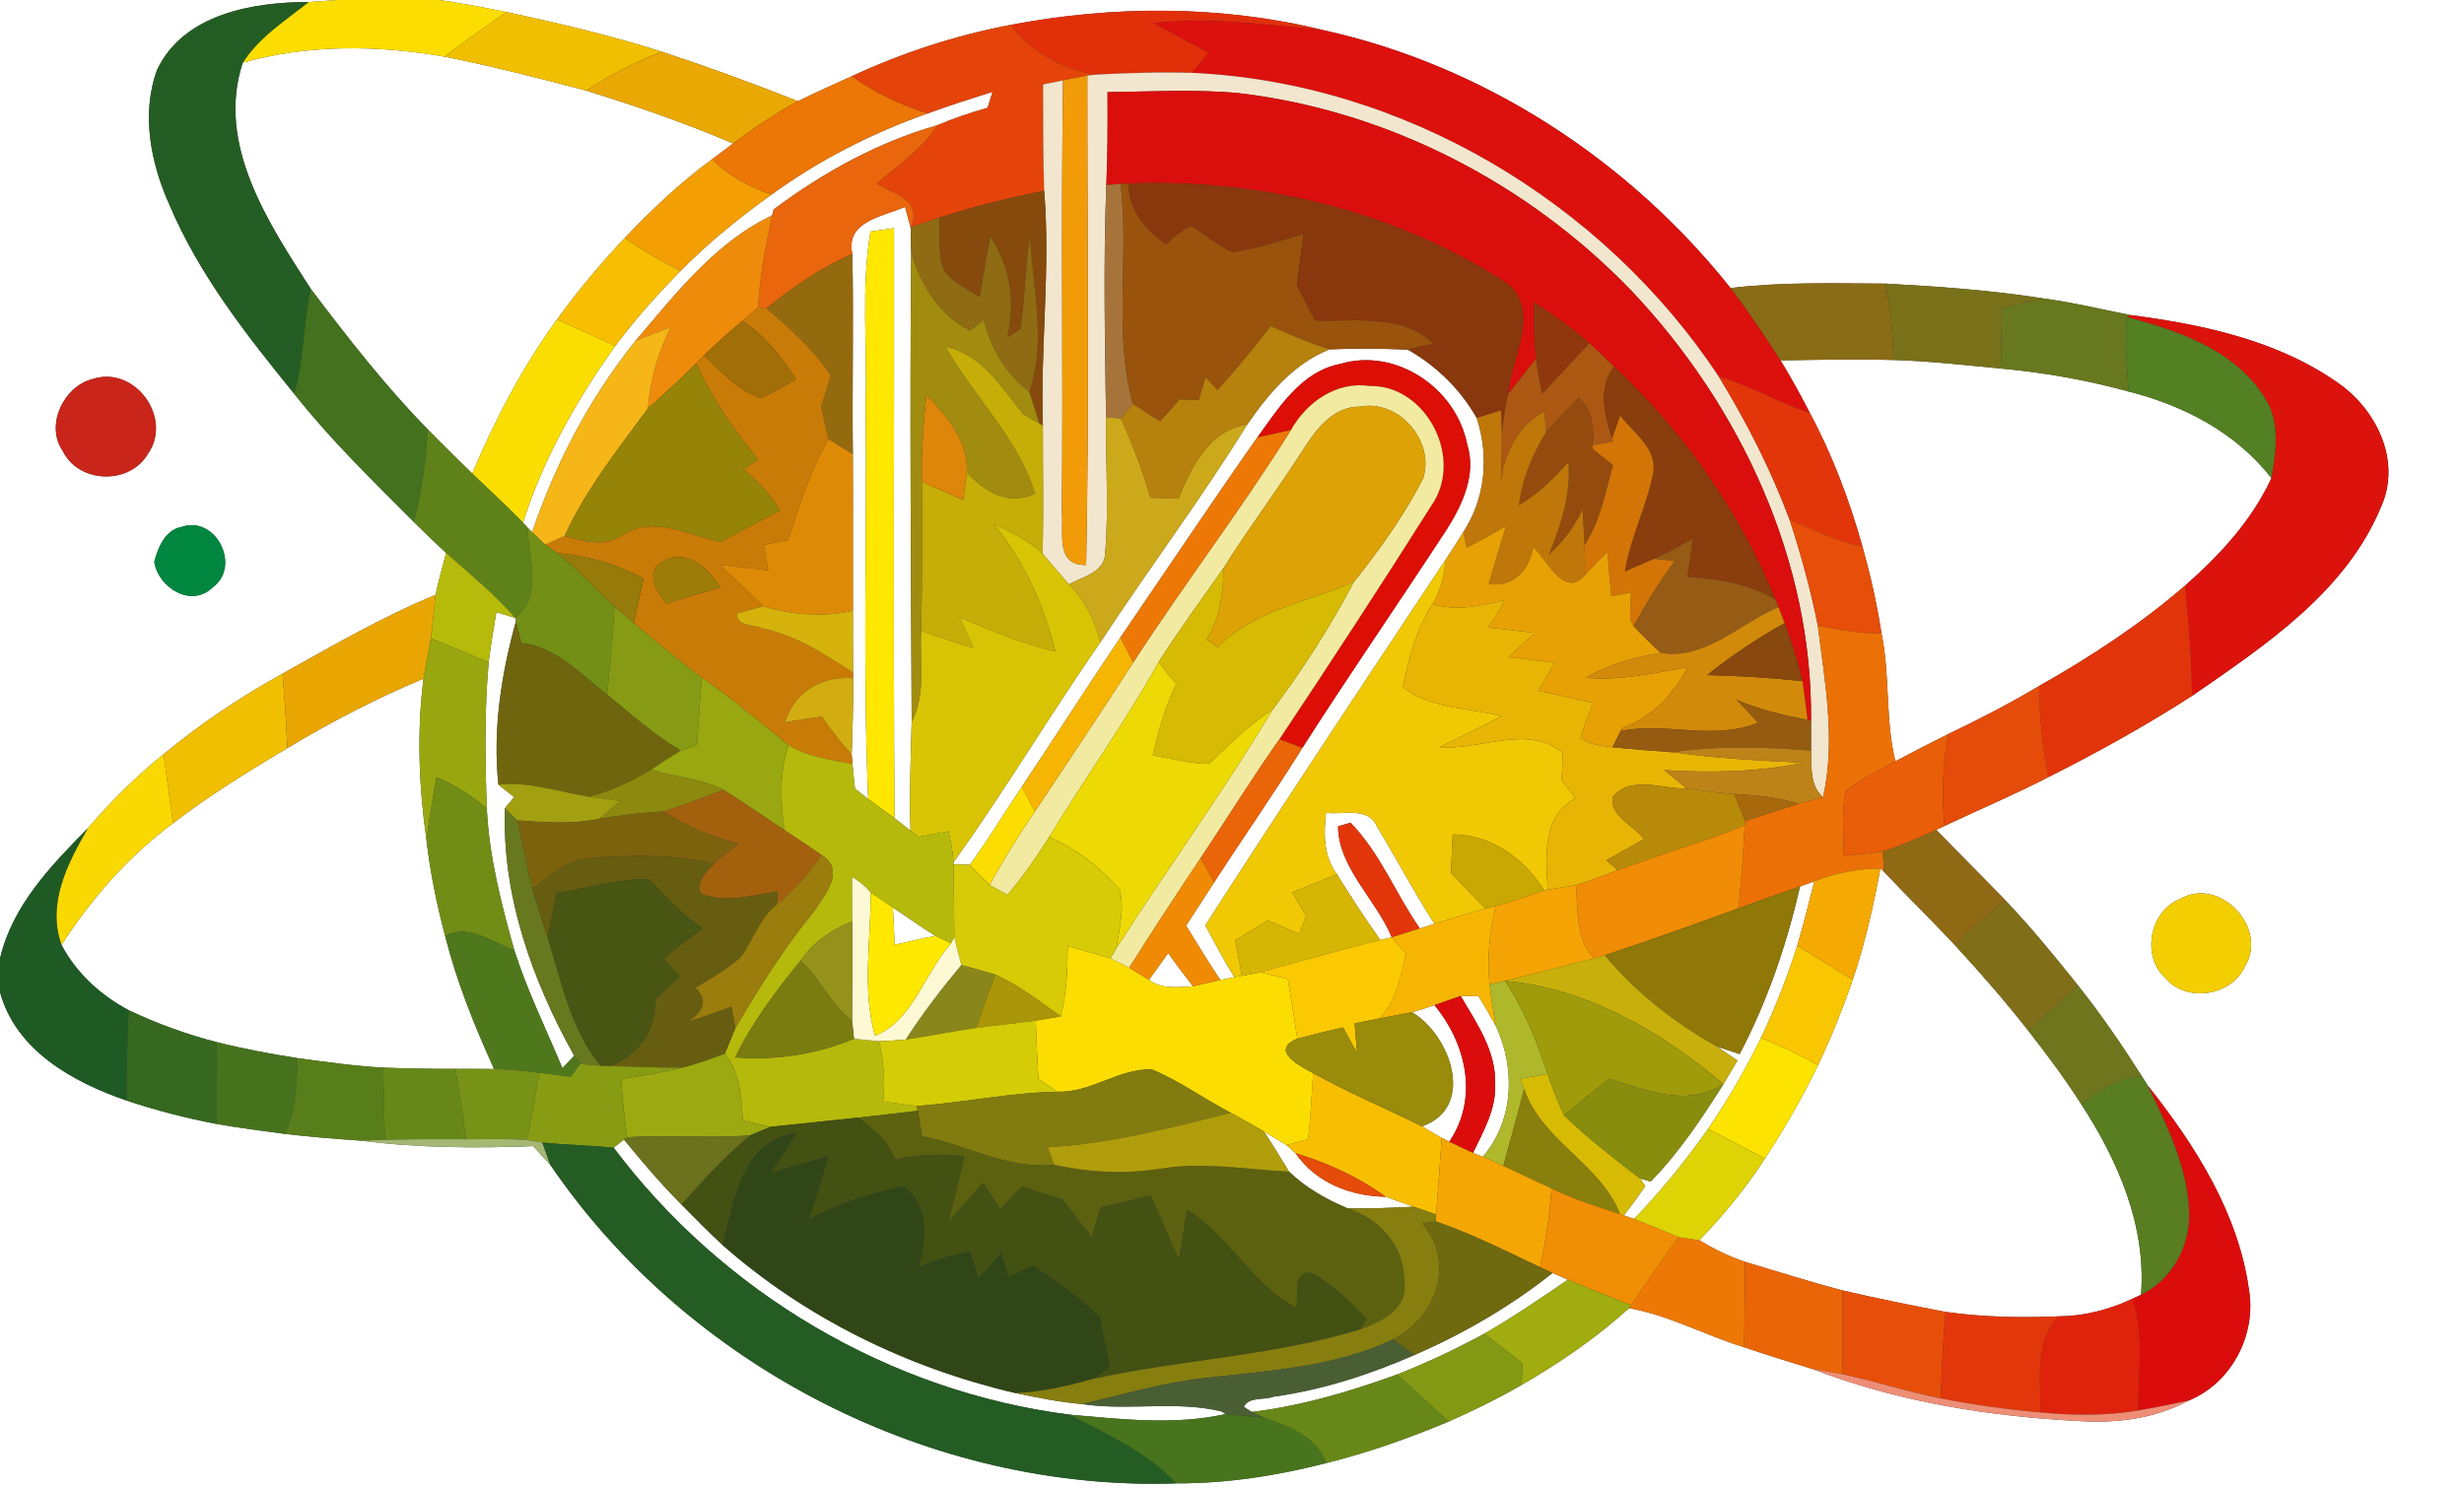 <?xml version="1.0" encoding="UTF-8" ?>
<!DOCTYPE svg PUBLIC "-//W3C//DTD SVG 1.1//EN" "http://www.w3.org/Graphics/SVG/1.1/DTD/svg11.dtd">
<svg width="250pt" height="151pt" viewBox="0 0 250 151" version="1.1" xmlns="http://www.w3.org/2000/svg">
<rect x="0" y="0" width="250" height="151" fill="#333333" stroke="none"/>
<g id="#ffffffff">
<path fill="#ffffff" opacity="1.00" d=" M 0.00 0.00 L 34.18 0.00 C 33.22 0.06 32.26 0.14 31.30 0.21 C 25.67 0.20 18.64 1.42 15.95 7.06 C 14.30 11.50 15.28 16.51 17.17 20.73 C 20.18 27.87 25.01 34.00 29.85 39.96 C 33.54 44.63 37.80 48.77 41.99 52.97 C 43.06 54.03 44.15 55.09 45.26 56.11 C 44.89 57.53 44.49 58.94 44.19 60.37 C 38.80 62.59 33.76 65.53 28.67 68.36 C 24.41 70.71 20.36 73.44 16.60 76.53 C 13.80 78.79 11.25 81.34 8.90 84.06 C 5.16 87.86 1.26 91.89 0.00 97.26 L 0.00 0.00 M 9.41 38.46 C 6.47 39.19 4.56 43.13 6.36 45.75 C 7.97 49.09 13.18 49.25 15.03 46.02 C 17.55 42.37 13.65 37.07 9.41 38.46 M 18.39 53.48 C 16.76 53.78 16.02 55.58 15.65 57.01 C 16.06 59.65 19.42 61.74 21.60 59.59 C 24.51 57.45 21.89 52.24 18.39 53.48 Z" />
<path fill="#ffffff" opacity="1.00" d=" M 44.58 0.00 L 250.00 0.00 L 250.00 151.00 L 0.00 151.00 L 0.00 100.68 C 1.62 106.62 7.42 109.82 12.84 111.68 C 15.81 112.68 18.86 113.46 21.94 114.05 C 24.26 114.46 26.60 114.76 28.93 115.07 C 31.48 115.37 34.04 115.58 36.61 115.75 C 42.41 116.50 48.26 116.53 54.09 116.31 C 54.53 116.78 55.40 117.74 55.84 118.21 C 69.79 138.70 94.54 151.37 119.33 150.53 C 124.48 150.55 129.59 149.75 134.57 148.47 C 138.82 147.41 142.96 145.94 147.00 144.25 C 149.53 143.13 152.01 141.91 154.40 140.53 C 158.26 138.29 161.97 135.76 165.28 132.75 C 169.36 133.47 173.03 135.52 176.97 136.72 C 179.25 137.49 181.55 138.21 183.86 138.91 C 192.50 142.25 201.77 143.74 210.99 144.21 C 214.78 144.45 218.68 143.96 222.06 142.13 C 226.38 140.36 228.94 135.51 228.19 130.93 C 227.11 123.09 222.72 116.22 217.90 110.14 L 217.30 109.20 C 215.29 106.03 213.16 102.92 210.82 99.98 C 208.46 97.02 206.06 94.09 203.45 91.35 C 201.14 88.94 198.77 86.60 196.45 84.21 L 197.28 83.82 C 200.79 82.15 204.38 80.65 207.83 78.86 C 212.82 76.35 217.71 73.64 222.40 70.62 C 229.82 65.49 238.04 60.06 241.60 51.39 C 243.68 46.74 241.09 41.51 237.15 38.81 C 231.01 34.52 223.45 32.92 216.14 31.97 C 213.21 31.39 210.31 30.69 207.35 30.29 C 202.04 29.45 196.67 29.07 191.31 28.78 C 186.06 28.76 180.80 28.60 175.58 29.23 C 165.23 16.22 150.50 6.63 134.22 3.05 C 123.89 0.51 112.94 0.54 102.52 2.53 C 96.96 3.59 91.55 5.35 86.41 7.74 C 84.59 8.56 82.76 9.38 80.96 10.27 C 76.41 8.46 71.81 6.79 67.16 5.25 C 61.98 3.60 56.69 2.36 51.38 1.22 C 49.12 0.76 46.86 0.33 44.58 0.00 M 221.19 91.23 C 218.09 92.45 217.25 97.04 219.71 99.27 C 221.83 101.77 226.39 101.08 227.75 98.11 C 230.22 94.20 225.20 88.87 221.19 91.23 Z" />
<path fill="#ffffff" opacity="1.00" d=" M 24.63 6.36 C 31.32 4.48 38.31 4.57 45.11 5.75 C 49.95 6.72 54.73 7.94 59.50 9.20 C 64.54 10.77 69.54 12.48 74.39 14.56 C 73.85 14.96 72.78 15.76 72.25 16.16 C 69.04 18.52 66.13 21.26 63.39 24.15 C 60.93 26.76 58.62 29.51 56.52 32.42 C 53.01 37.25 50.24 42.56 47.91 48.05 C 46.39 46.57 44.87 45.08 43.39 43.56 C 39.06 39.15 35.27 34.25 31.54 29.33 C 27.23 22.63 21.90 14.65 24.63 6.36 Z" />
<path fill="#ffffff" opacity="1.00" d=" M 94.14 11.50 C 96.31 10.71 98.51 10.01 100.71 9.31 C 100.59 9.72 100.33 10.53 100.20 10.94 C 98.47 11.43 96.75 12.01 95.10 12.71 C 89.07 14.43 83.50 17.52 78.50 21.25 L 78.34 21.86 C 72.57 24.60 68.54 29.83 64.48 34.59 C 59.85 40.35 56.35 47.03 53.99 54.02 L 53.52 53.54 L 53.07 53.04 C 55.10 46.58 58.50 40.60 62.42 35.11 C 64.43 32.41 66.69 29.89 69.05 27.49 C 71.87 24.63 74.99 22.09 78.26 19.76 C 83.10 16.23 88.50 13.49 94.14 11.50 Z" />
<path fill="#ffffff" opacity="1.00" d=" M 86.48 25.77 C 85.74 22.42 89.59 22.00 91.82 20.99 C 91.96 21.51 92.25 22.55 92.39 23.07 C 92.41 23.72 92.44 25.03 92.45 25.68 C 92.30 41.55 92.43 57.42 92.50 73.29 C 92.41 76.96 92.24 80.63 92.38 84.29 C 91.97 83.98 91.17 83.35 90.76 83.03 C 90.62 63.07 90.74 43.11 90.71 23.15 C 90.11 23.24 88.92 23.41 88.32 23.49 C 87.35 29.26 88.01 35.12 87.83 40.93 C 87.98 54.32 87.52 67.71 88.09 81.09 C 87.76 80.82 87.08 80.29 86.75 80.03 C 86.65 79.20 86.56 78.36 86.49 77.53 L 86.41 76.57 C 86.50 73.99 86.59 71.41 86.56 68.83 L 86.55 68.25 C 86.53 66.16 86.54 64.06 86.54 61.97 C 86.52 56.68 86.56 51.38 86.53 46.09 C 86.45 39.32 86.62 32.54 86.48 25.77 Z" />
<path fill="#ffffff" opacity="1.00" d=" M 134.90 35.45 C 137.55 35.34 140.19 35.37 142.84 35.48 C 145.75 37.12 148.17 39.51 149.83 42.41 C 151.10 46.30 150.72 50.57 148.46 54.01 C 147.89 54.94 147.30 55.85 146.70 56.76 C 138.50 69.11 130.29 81.44 122.29 93.91 C 123.24 95.68 124.19 97.45 125.24 99.16 C 124.88 99.23 124.17 99.37 123.81 99.44 C 122.60 97.63 121.47 95.78 120.34 93.93 C 121.29 92.46 122.24 91.00 123.19 89.54 C 126.14 84.97 129.27 80.51 132.14 75.89 C 136.91 68.42 141.95 61.14 146.79 53.72 C 148.39 51.19 149.83 48.10 148.85 45.06 C 147.74 39.40 141.64 35.24 135.98 36.93 C 132.01 37.71 129.77 41.36 127.57 44.39 C 122.86 51.10 118.30 57.93 113.67 64.70 C 110.29 69.71 107.04 74.81 103.68 79.84 C 101.90 82.47 100.28 85.20 98.40 87.76 C 97.99 87.75 97.16 87.72 96.75 87.71 L 96.75 87.49 C 101.97 80.22 106.55 72.50 111.66 65.15 C 116.52 57.73 121.88 50.63 126.54 43.08 C 128.71 39.94 131.25 36.90 134.90 35.45 Z" />
<path fill="#ffffff" opacity="1.00" d=" M 180.65 36.57 C 184.47 36.51 188.30 36.43 192.12 36.53 C 195.76 36.64 199.38 37.05 202.99 37.40 C 207.38 37.79 211.73 38.57 215.97 39.73 C 221.56 41.15 226.87 43.89 230.46 48.52 C 228.48 52.82 225.22 56.34 221.70 59.43 C 217.16 63.35 212.13 66.65 206.91 69.60 C 203.92 71.38 200.83 72.99 197.69 74.48 C 195.88 75.38 194.09 76.31 192.31 77.25 C 191.26 73.00 191.79 68.55 190.90 64.26 C 190.44 61.28 189.77 58.34 188.96 55.44 C 187.64 50.75 185.92 46.17 183.61 41.87 C 182.68 40.07 181.71 38.29 180.65 36.57 Z" />
<path fill="#ffffff" opacity="1.00" d=" M 50.36 62.12 C 50.84 62.26 51.80 62.56 52.28 62.71 L 52.35 63.04 C 50.86 68.42 49.98 74.04 50.57 79.63 C 50.97 79.95 51.77 80.57 52.17 80.89 C 51.94 81.17 51.47 81.73 51.24 82.01 C 50.90 90.85 54.01 99.51 58.26 107.14 C 57.96 107.45 57.36 108.08 57.06 108.39 C 55.40 104.41 53.49 100.53 52.18 96.42 C 50.86 91.72 49.63 86.94 49.39 82.05 C 49.22 77.10 49.14 72.14 49.58 67.20 C 49.79 65.50 50.08 63.81 50.36 62.12 Z" />
<path fill="#ffffff" opacity="1.00" d=" M 29.16 75.91 C 33.59 73.25 38.20 70.86 42.97 68.86 C 42.28 74.30 42.50 79.83 43.27 85.25 C 43.65 88.54 44.32 91.80 45.17 95.01 C 46.35 99.66 48.15 104.12 50.13 108.48 C 48.82 108.46 47.51 108.47 46.21 108.47 C 43.76 108.47 41.32 108.44 38.88 108.34 C 35.94 108.18 33.04 107.76 30.13 107.37 C 27.39 106.94 24.66 106.43 21.97 105.75 C 18.90 104.96 15.92 103.87 13.05 102.51 C 10.21 100.99 7.76 98.77 6.24 95.89 C 9.28 91.15 13.04 86.90 17.56 83.53 C 21.23 80.71 25.19 78.29 29.16 75.91 Z" />
<path fill="#ffffff" opacity="1.00" d=" M 134.54 82.48 C 136.28 82.71 138.86 81.83 139.71 83.88 C 141.69 87.15 143.48 90.53 145.54 93.75 C 145.17 93.87 144.43 94.10 144.06 94.22 C 141.61 90.71 140.04 86.58 137.03 83.49 L 135.76 83.85 C 135.77 88.01 139.63 91.30 141.21 95.12 L 140.04 95.38 C 138.50 93.21 137.05 90.98 135.65 88.72 C 134.28 86.89 134.29 84.65 134.54 82.48 Z" />
<path fill="#ffffff" opacity="1.00" d=" M 190.79 88.13 L 191.14 88.45 C 193.50 90.96 195.97 93.37 198.32 95.88 C 200.92 98.69 203.43 101.59 205.80 104.60 C 207.68 107.01 209.52 109.47 211.17 112.06 C 214.90 117.78 217.78 124.42 217.23 131.39 C 217.01 131.49 216.57 131.70 216.35 131.80 C 214.01 132.90 211.48 133.56 208.89 133.58 C 205.06 133.74 201.20 133.67 197.40 133.13 C 193.91 132.46 190.42 131.76 186.95 130.95 C 183.62 130.08 180.35 129.03 177.05 128.05 C 175.42 127.51 173.88 126.74 172.42 125.86 C 174.88 123.30 177.15 120.56 179.07 117.57 C 181.06 114.53 182.88 111.36 184.46 108.09 C 185.80 105.27 186.97 102.38 187.98 99.43 C 189.22 95.75 190.08 91.95 190.79 88.13 Z" />
<path fill="#ffffff" opacity="1.00" d=" M 182.64 89.95 C 183.00 89.82 183.72 89.56 184.08 89.43 C 183.53 91.62 182.99 93.80 182.35 95.96 C 181.34 99.16 180.11 102.30 178.67 105.33 C 177.11 108.53 175.30 111.61 173.31 114.56 C 171.03 117.78 168.54 120.86 165.80 123.70 L 164.75 123.33 C 165.51 122.37 166.24 121.37 166.94 120.36 L 166.40 119.59 L 167.48 119.90 C 170.37 116.94 172.66 113.49 174.86 110.02 C 175.22 109.42 175.93 108.22 176.28 107.62 C 175.76 107.26 174.71 106.55 174.18 106.19 C 174.76 106.39 175.92 106.78 176.50 106.97 C 179.32 101.62 181.28 95.84 182.64 89.95 Z" />
<path fill="#ffffff" opacity="1.00" d=" M 90.59 92.10 C 92.03 93.04 93.43 94.06 94.89 94.97 C 93.51 95.23 92.14 95.56 90.77 95.87 C 90.73 94.61 90.67 93.36 90.59 92.10 Z" />
<path fill="#ffffff" opacity="1.00" d=" M 118.53 96.71 C 119.33 97.86 120.18 98.98 121.04 100.09 C 119.53 100.15 117.86 100.43 116.58 99.43 C 117.07 98.75 118.04 97.39 118.53 96.71 Z" />
<path fill="#ffffff" opacity="1.00" d=" M 148.20 101.07 C 148.65 101.07 149.55 101.09 150.00 101.09 C 150.63 102.08 151.22 103.10 151.78 104.13 C 153.77 108.43 153.62 113.68 150.45 117.39 L 149.45 117.00 C 150.52 114.79 151.81 112.55 151.70 110.01 C 151.81 106.66 149.82 103.82 148.20 101.07 Z" />
<path fill="#ffffff" opacity="1.00" d=" M 143.26 102.72 C 144.03 102.50 144.79 102.27 145.55 102.00 C 148.77 105.93 150.05 111.43 147.04 115.87 L 146.28 115.47 C 145.60 115.10 144.93 114.71 144.28 114.30 C 149.81 112.36 147.14 104.99 143.26 102.72 Z" />
<path fill="#ffffff" opacity="1.00" d=" M 128.24 114.83 C 129.00 115.28 129.76 115.73 130.51 116.20 C 130.74 116.41 131.22 116.82 131.45 117.03 C 133.52 120.04 137.02 121.38 140.59 121.45 C 141.53 121.79 142.47 122.13 143.42 122.46 C 141.19 122.56 138.96 122.67 136.73 122.62 C 134.56 121.71 132.49 120.54 130.79 118.90 C 129.94 117.54 129.14 116.15 128.24 114.83 Z" />
<path fill="#ffffff" opacity="1.00" d=" M 62.26 116.46 C 62.52 116.26 63.05 115.85 63.31 115.64 C 65.16 117.91 67.07 120.15 69.14 122.23 C 70.52 123.62 71.89 125.02 73.32 126.35 C 81.74 133.77 92.09 138.81 103.00 141.36 C 105.24 141.83 107.49 142.28 109.78 142.48 C 114.49 143.20 119.35 142.10 123.98 143.24 L 124.35 143.50 C 119.13 144.65 113.80 144.02 108.54 143.56 C 90.26 141.23 73.30 131.18 62.26 116.46 Z" />
<path fill="#ffffff" opacity="1.00" d=" M 157.52 129.18 C 157.91 129.35 158.69 129.69 159.08 129.86 C 156.30 131.76 153.52 133.67 150.60 135.34 C 147.74 136.90 144.78 138.28 141.76 139.48 C 136.98 141.21 132.05 142.68 127.00 143.28 C 126.80 143.16 126.40 142.90 126.20 142.77 C 126.72 141.70 128.23 142.11 129.18 141.74 C 134.14 141.05 138.93 139.51 143.51 137.50 C 148.51 135.33 153.25 132.57 157.52 129.18 Z" />
</g>
<g id="#fbdd01ff">
<path fill="#fbdd01" opacity="1.00" d=" M 34.18 0.00 L 44.58 0.00 C 46.86 0.33 49.12 0.76 51.38 1.22 C 49.27 2.70 47.17 4.20 45.11 5.75 C 38.31 4.57 31.32 4.48 24.63 6.36 C 26.28 3.76 28.94 2.09 31.30 0.21 C 32.26 0.14 33.22 0.06 34.18 0.00 Z" />
</g>
<g id="#245d23ff">
<path fill="#245d23" opacity="1.00" d=" M 15.95 7.06 C 18.64 1.42 25.67 0.20 31.30 0.21 C 28.94 2.09 26.28 3.76 24.63 6.36 C 21.90 14.65 27.23 22.63 31.54 29.33 C 30.73 32.84 30.88 36.50 29.85 39.96 C 25.01 34.00 20.18 27.87 17.17 20.73 C 15.28 16.51 14.30 11.50 15.95 7.06 Z" />
</g>
<g id="#e12f0aff">
<path fill="#e12f0a" opacity="1.00" d=" M 102.52 2.53 C 112.94 0.54 123.89 0.51 134.22 3.05 C 128.52 2.53 122.81 1.71 117.08 2.34 C 118.93 3.36 120.80 4.35 122.66 5.34 C 122.09 6.03 121.52 6.71 120.94 7.39 C 117.69 7.29 114.44 7.40 111.20 7.57 C 107.77 6.99 104.64 5.32 102.52 2.53 Z" />
</g>
<g id="#f1bf02ff">
<path fill="#f1bf02" opacity="1.00" d=" M 45.11 5.75 C 47.17 4.20 49.27 2.70 51.38 1.22 C 56.69 2.36 61.98 3.60 67.16 5.25 C 64.46 6.26 61.90 7.60 59.50 9.20 C 54.73 7.94 49.95 6.72 45.11 5.75 Z" />
<path fill="#f1bf02" opacity="1.00" d=" M 16.60 76.53 C 20.36 73.44 24.41 70.71 28.67 68.36 C 28.88 70.87 29.04 73.39 29.16 75.91 C 25.19 78.29 21.23 80.71 17.56 83.53 C 17.24 81.20 16.92 78.87 16.60 76.53 Z" />
</g>
<g id="#dc100cff">
<path fill="#dc100c" opacity="1.00" d=" M 117.08 2.34 C 122.81 1.71 128.52 2.53 134.22 3.05 C 150.50 6.63 165.23 16.22 175.58 29.23 C 177.39 31.59 179.05 34.06 180.65 36.57 C 181.71 38.29 182.68 40.07 183.61 41.87 C 180.43 40.92 177.61 39.08 174.40 38.23 C 162.62 20.44 142.36 8.36 120.94 7.39 C 121.52 6.71 122.09 6.03 122.66 5.34 C 120.80 4.35 118.93 3.36 117.08 2.34 Z" />
</g>
<g id="#e44409ff">
<path fill="#e44409" opacity="1.00" d=" M 86.41 7.74 C 91.55 5.35 96.96 3.59 102.52 2.53 C 104.64 5.32 107.77 6.99 111.20 7.57 C 110.98 7.59 110.54 7.64 110.32 7.67 C 109.70 7.79 108.47 8.03 107.86 8.15 C 107.35 8.26 106.33 8.47 105.83 8.57 C 105.85 12.16 105.81 15.76 105.94 19.35 C 102.36 20.09 98.80 20.95 95.33 22.08 C 94.59 22.33 93.13 22.82 92.39 23.07 C 93.65 20.32 90.74 19.69 88.94 18.65 C 91.08 16.76 93.55 15.18 95.10 12.71 C 96.75 12.01 98.47 11.43 100.20 10.94 C 100.33 10.53 100.59 9.72 100.71 9.31 C 98.51 10.01 96.31 10.71 94.14 11.50 C 91.37 10.69 88.77 9.41 86.41 7.74 Z" />
</g>
<g id="#e9a803ff">
<path fill="#e9a803" opacity="1.00" d=" M 59.50 9.20 C 61.90 7.60 64.46 6.26 67.16 5.25 C 71.81 6.79 76.41 8.46 80.96 10.27 C 78.65 11.50 76.49 13.00 74.39 14.56 C 69.54 12.48 64.54 10.77 59.50 9.20 Z" />
</g>
<g id="#f3e6ceff">
<path fill="#f3e6ce" opacity="1.00" d=" M 111.20 7.57 C 114.44 7.40 117.69 7.29 120.94 7.39 C 142.36 8.36 162.62 20.44 174.40 38.23 C 177.22 42.84 179.69 47.68 181.58 52.75 C 182.73 56.28 183.72 59.86 184.44 63.50 C 185.16 69.25 186.27 75.15 184.97 80.90 C 183.58 79.69 183.83 77.80 183.75 76.17 C 183.75 75.41 183.75 73.89 183.75 73.13 C 183.92 56.89 176.58 41.19 165.54 29.52 C 155.03 18.59 140.76 11.22 125.67 9.45 C 121.25 9.04 116.80 9.30 112.37 9.35 C 112.39 12.49 112.39 15.64 112.25 18.78 C 111.94 26.63 112.11 34.50 112.22 42.35 C 112.16 46.94 112.52 51.54 112.13 56.12 C 112.12 58.09 109.82 58.52 108.45 59.30 C 107.55 58.26 106.68 57.21 105.78 56.18 C 105.89 51.85 105.80 47.52 105.81 43.20 C 105.54 35.24 106.60 27.30 105.94 19.35 C 105.81 15.76 105.85 12.16 105.83 8.57 C 106.33 8.47 107.35 8.26 107.86 8.15 C 107.64 22.74 107.88 37.34 107.74 51.93 C 107.95 54.03 107.02 57.39 110.20 57.33 C 110.53 40.78 110.31 24.22 110.32 7.67 C 110.54 7.64 110.98 7.59 111.20 7.57 Z" />
</g>
<g id="#ec7606ff">
<path fill="#ec7606" opacity="1.00" d=" M 80.96 10.27 C 82.76 9.38 84.59 8.56 86.41 7.74 C 88.77 9.41 91.37 10.69 94.14 11.50 C 88.50 13.49 83.10 16.23 78.26 19.76 C 76.03 18.97 73.91 17.86 72.25 16.16 C 72.78 15.76 73.85 14.96 74.39 14.56 C 76.49 13.00 78.65 11.50 80.96 10.27 Z" />
</g>
<g id="#f29b09ff">
<path fill="#f29b09" opacity="1.00" d=" M 107.86 8.15 C 108.47 8.03 109.70 7.79 110.32 7.67 C 110.31 24.22 110.53 40.78 110.20 57.33 C 107.02 57.39 107.95 54.03 107.74 51.93 C 107.88 37.34 107.64 22.74 107.86 8.15 Z" />
</g>
<g id="#da0e0cff">
<path fill="#da0e0c" opacity="1.00" d=" M 112.37 9.35 C 116.80 9.30 121.25 9.04 125.67 9.45 C 140.76 11.22 155.03 18.59 165.54 29.52 C 176.58 41.19 183.92 56.89 183.75 73.13 L 183.40 73.06 C 183.24 71.74 183.07 70.43 182.88 69.12 C 182.42 67.12 181.76 65.16 181.07 63.23 C 180.92 62.82 180.61 62.01 180.45 61.61 L 180.13 60.84 C 176.50 51.90 170.80 43.81 163.77 37.21 C 162.94 36.40 162.10 35.60 161.25 34.82 C 159.49 33.28 157.57 31.94 155.62 30.67 C 155.62 32.59 155.64 34.51 155.85 36.42 C 154.89 37.62 153.91 38.80 153.00 40.04 C 153.28 36.45 156.28 31.86 153.10 28.89 C 141.77 21.45 127.99 18.11 114.50 18.62 L 113.70 18.66 C 113.34 18.69 112.61 18.75 112.25 18.78 C 112.39 15.64 112.39 12.49 112.37 9.35 Z" />
</g>
<g id="#e9660cff">
<path fill="#e9660c" opacity="1.00" d=" M 78.50 21.25 C 83.50 17.52 89.07 14.43 95.10 12.71 C 93.55 15.18 91.08 16.76 88.94 18.65 C 90.74 19.69 93.65 20.32 92.39 23.07 C 92.25 22.55 91.96 21.51 91.82 20.99 C 89.59 22.00 85.74 22.42 86.48 25.77 C 83.30 27.16 80.45 29.13 77.76 31.30 L 76.93 31.19 C 77.05 28.03 77.71 24.94 78.34 21.86 L 78.50 21.25 Z" />
</g>
<g id="#f39f04ff">
<path fill="#f39f04" opacity="1.00" d=" M 63.39 24.15 C 66.13 21.26 69.04 18.52 72.25 16.16 C 73.91 17.86 76.03 18.97 78.26 19.76 C 74.99 22.09 71.87 24.63 69.05 27.49 C 67.08 26.52 65.19 25.40 63.39 24.15 Z" />
</g>
<g id="#a6743bff">
<path fill="#a6743b" opacity="1.00" d=" M 112.25 18.78 C 112.61 18.75 113.34 18.69 113.70 18.66 C 114.59 26.09 112.95 33.68 114.94 40.99 C 114.63 41.36 114.02 42.10 113.71 42.47 L 112.22 42.35 C 112.11 34.50 111.94 26.63 112.25 18.78 Z" />
</g>
<g id="#99530cff">
<path fill="#99530c" opacity="1.00" d=" M 113.70 18.66 L 114.50 18.62 C 114.50 21.34 116.25 23.28 118.29 24.81 C 119.04 24.04 119.88 23.40 120.82 22.89 C 122.26 23.75 123.52 24.93 125.08 25.57 C 127.55 25.24 129.90 24.40 132.28 23.73 C 132.05 25.46 131.81 27.19 131.57 28.91 C 132.19 30.12 132.81 31.32 133.45 32.52 C 137.52 32.65 142.24 31.78 145.47 34.88 C 144.81 35.03 143.50 35.33 142.84 35.48 C 140.19 35.37 137.55 35.34 134.90 35.45 C 132.86 34.82 130.89 33.97 128.94 33.10 C 127.20 35.32 125.42 37.50 123.54 39.58 C 123.13 39.15 122.72 38.72 122.32 38.29 C 122.15 38.87 121.80 40.03 121.63 40.61 C 121.14 40.58 120.16 40.54 119.68 40.52 C 119.02 41.27 118.37 42.01 117.72 42.76 C 116.79 42.17 115.86 41.58 114.94 40.99 C 112.95 33.68 114.59 26.09 113.70 18.66 Z" />
</g>
<g id="#89370dff">
<path fill="#89370d" opacity="1.00" d=" M 114.50 18.62 C 127.99 18.11 141.77 21.45 153.10 28.89 C 156.28 31.86 153.28 36.45 153.00 40.04 C 152.71 41.36 152.50 42.69 152.38 44.03 C 152.36 43.44 152.32 42.24 152.30 41.64 C 151.68 41.83 150.45 42.22 149.83 42.41 C 148.17 39.51 145.75 37.12 142.84 35.48 C 143.50 35.33 144.81 35.03 145.47 34.88 C 142.24 31.78 137.52 32.65 133.45 32.52 C 132.81 31.32 132.19 30.12 131.57 28.91 C 131.81 27.19 132.05 25.46 132.28 23.73 C 129.90 24.40 127.55 25.24 125.08 25.57 C 123.52 24.93 122.26 23.75 120.82 22.89 C 119.88 23.40 119.04 24.04 118.29 24.81 C 116.25 23.28 114.50 21.34 114.50 18.62 Z" />
</g>
<g id="#854a0cff">
<path fill="#854a0c" opacity="1.00" d=" M 95.33 22.08 C 98.80 20.95 102.36 20.09 105.94 19.35 C 106.60 27.30 105.54 35.24 105.81 43.20 L 105.45 42.97 C 105.11 41.90 104.80 40.83 104.44 39.77 C 106.19 34.63 104.79 29.14 104.49 23.88 C 104.03 27.03 103.98 30.23 103.56 33.38 C 103.22 33.59 102.54 34.02 102.19 34.23 C 103.08 30.65 102.47 27.06 100.48 23.96 C 100.09 26.02 99.74 28.08 99.40 30.15 C 97.99 29.15 95.93 28.48 95.49 26.60 C 95.26 25.10 95.33 23.59 95.33 22.08 Z" />
</g>
<g id="#8f6b13ff">
<path fill="#8f6b13" opacity="1.00" d=" M 92.39 23.07 C 93.13 22.82 94.59 22.33 95.33 22.08 C 95.33 23.59 95.26 25.10 95.49 26.60 C 95.93 28.48 97.99 29.15 99.40 30.15 C 99.74 28.08 100.09 26.02 100.48 23.96 C 102.47 27.06 103.08 30.65 102.19 34.23 C 102.54 34.02 103.22 33.59 103.56 33.38 C 103.98 30.23 104.03 27.03 104.49 23.88 C 104.79 29.14 106.19 34.63 104.44 39.77 C 102.04 37.92 100.52 35.34 99.80 32.42 C 99.34 32.81 98.89 33.19 98.43 33.57 C 95.27 31.93 93.48 29.00 92.45 25.68 C 92.44 25.03 92.41 23.72 92.39 23.07 Z" />
</g>
<g id="#ef8b0bff">
<path fill="#ef8b0b" opacity="1.00" d=" M 64.48 34.59 C 68.54 29.83 72.57 24.60 78.34 21.86 C 77.71 24.94 77.05 28.03 76.93 31.19 C 76.40 31.64 75.86 32.10 75.33 32.55 C 73.99 33.68 72.67 34.84 71.42 36.07 C 71.23 36.27 70.83 36.67 70.63 36.87 C 69.06 38.48 67.37 39.95 65.73 41.47 C 65.97 38.59 66.75 35.80 68.04 33.21 C 66.85 33.66 65.66 34.10 64.48 34.59 Z" />
</g>
<g id="#ffe700ff">
<path fill="#ffe700" opacity="1.00" d=" M 88.32 23.49 C 88.92 23.41 90.11 23.24 90.71 23.15 C 90.74 43.11 90.62 63.07 90.76 83.03 C 89.88 82.37 88.98 81.74 88.09 81.09 C 87.52 67.71 87.98 54.32 87.83 40.93 C 88.01 35.12 87.35 29.26 88.32 23.49 Z" />
</g>
<g id="#f8bf02ff">
<path fill="#f8bf02" opacity="1.00" d=" M 56.52 32.42 C 58.62 29.51 60.93 26.76 63.39 24.15 C 65.19 25.40 67.08 26.52 69.05 27.49 C 66.69 29.89 64.43 32.41 62.42 35.11 C 60.45 34.21 58.49 33.32 56.52 32.42 Z" />
<path fill="#f8bf02" opacity="1.00" d=" M 133.23 108.90 C 136.81 110.89 140.60 112.48 144.28 114.30 C 144.93 114.71 145.60 115.10 146.28 115.47 C 146.11 118.06 145.90 120.65 145.71 123.24 C 145.14 123.04 143.99 122.66 143.42 122.46 C 142.47 122.13 141.53 121.79 140.59 121.45 C 137.83 119.43 134.71 118.02 131.45 117.03 C 131.22 116.82 130.74 116.41 130.51 116.20 C 131.07 116.05 132.18 115.75 132.73 115.60 C 132.98 113.37 133.09 111.14 133.23 108.90 Z" />
</g>
<g id="#946a0fff">
<path fill="#946a0f" opacity="1.00" d=" M 77.76 31.30 C 80.45 29.13 83.30 27.16 86.48 25.77 C 86.62 32.54 86.45 39.32 86.53 46.09 C 85.91 45.71 84.68 44.94 84.06 44.56 C 83.81 43.46 83.56 42.35 83.31 41.25 C 83.67 40.20 83.99 39.14 84.27 38.07 C 82.53 35.44 80.14 33.33 77.76 31.30 Z" />
</g>
<g id="#a18c0fff">
<path fill="#a18c0f" opacity="1.00" d=" M 92.45 25.68 C 93.48 29.00 95.27 31.93 98.43 33.57 C 98.89 33.19 99.34 32.81 99.80 32.42 C 100.52 35.34 102.04 37.92 104.44 39.77 C 104.80 40.83 105.11 41.90 105.45 42.97 C 105.04 42.74 104.23 42.28 103.83 42.05 C 101.60 39.30 99.67 35.99 95.93 35.18 C 98.80 40.27 103.26 44.39 105.02 50.10 C 102.30 51.35 99.95 49.93 98.10 47.95 C 98.25 44.71 96.07 42.27 94.00 40.09 C 93.68 43.01 93.48 45.95 93.53 48.89 C 93.63 53.94 93.55 58.99 93.47 64.03 C 93.28 67.11 94.00 70.44 92.50 73.29 C 92.43 57.42 92.30 41.55 92.45 25.68 Z" />
</g>
<g id="#8a6b16ff">
<path fill="#8a6b16" opacity="1.00" d=" M 175.58 29.23 C 180.80 28.60 186.06 28.76 191.31 28.78 C 191.81 31.33 192.07 33.93 192.12 36.53 C 188.30 36.43 184.47 36.51 180.65 36.57 C 179.05 34.06 177.39 31.59 175.58 29.23 Z" />
</g>
<g id="#78711aff">
<path fill="#78711a" opacity="1.00" d=" M 191.31 28.78 C 196.67 29.07 202.04 29.45 207.35 30.29 C 205.93 30.61 204.52 30.94 203.12 31.29 C 203.09 33.33 203.04 35.37 202.99 37.40 C 199.38 37.05 195.76 36.64 192.12 36.53 C 192.07 33.93 191.81 31.33 191.31 28.78 Z" />
</g>
<g id="#43711eff">
<path fill="#43711e" opacity="1.00" d=" M 31.54 29.33 C 35.27 34.25 39.06 39.15 43.39 43.56 C 43.24 46.74 42.79 49.89 41.99 52.97 C 37.80 48.77 33.54 44.63 29.85 39.96 C 30.88 36.50 30.73 32.84 31.54 29.33 Z" />
</g>
<g id="#c97b07ff">
<path fill="#c97b07" opacity="1.00" d=" M 76.93 31.19 L 77.76 31.30 C 80.14 33.33 82.53 35.44 84.27 38.07 C 83.99 39.14 83.67 40.20 83.31 41.25 C 83.56 42.35 83.81 43.46 84.06 44.56 C 82.17 47.74 81.14 51.32 79.97 54.80 C 79.35 54.92 78.10 55.16 77.47 55.29 C 77.63 56.15 77.78 57.01 77.94 57.87 C 76.30 57.69 74.66 57.50 73.03 57.32 C 74.52 58.70 75.98 60.10 77.42 61.54 C 76.75 61.72 75.42 62.08 74.76 62.26 C 74.74 63.61 76.42 63.34 77.28 63.76 C 80.71 64.43 83.66 66.39 86.55 68.25 L 86.56 68.83 C 83.31 68.56 80.65 70.20 79.62 73.30 C 80.87 73.08 82.13 72.89 83.38 72.72 C 84.30 74.07 85.32 75.35 86.41 76.57 L 86.49 77.53 C 84.29 77.08 81.97 76.82 80.01 75.63 C 77.12 73.27 74.27 70.86 71.19 68.76 C 68.83 67.00 66.58 65.11 64.31 63.24 C 64.64 61.74 64.97 60.24 65.29 58.74 C 62.60 57.19 59.59 56.41 56.51 56.12 C 56.21 55.91 55.61 55.48 55.32 55.27 C 55.97 54.97 56.62 54.67 57.28 54.38 C 59.29 54.95 61.42 55.57 63.27 54.21 C 66.40 52.30 69.90 54.35 73.11 54.97 C 75.11 53.91 77.12 52.85 79.13 51.80 C 78.16 50.18 76.88 48.81 75.41 47.64 C 75.78 47.38 76.51 46.88 76.88 46.63 C 74.49 43.59 72.20 40.43 70.63 36.87 C 70.83 36.67 71.23 36.27 71.42 36.07 C 73.20 37.66 74.82 39.67 77.19 40.38 C 78.44 39.88 79.58 39.15 80.76 38.50 C 79.33 36.20 77.60 34.08 75.33 32.55 C 75.86 32.10 76.40 31.64 76.93 31.19 M 67.11 57.09 C 65.39 58.06 66.71 60.18 67.59 61.26 C 69.41 60.66 71.24 60.13 73.09 59.62 C 71.87 57.64 69.52 55.47 67.11 57.09 Z" />
</g>
<g id="#91370dff">
<path fill="#91370d" opacity="1.00" d=" M 155.62 30.67 C 157.57 31.94 159.49 33.28 161.25 34.82 C 159.65 36.55 158.06 38.28 156.44 39.99 C 156.23 38.80 156.01 37.61 155.85 36.42 C 155.64 34.51 155.62 32.59 155.62 30.67 Z" />
</g>
<g id="#67781eff">
<path fill="#67781e" opacity="1.00" d=" M 203.12 31.29 C 204.52 30.94 205.93 30.61 207.35 30.29 C 210.31 30.69 213.21 31.39 216.14 31.97 L 215.78 32.18 C 215.60 34.70 215.78 37.22 215.97 39.73 C 211.73 38.57 207.38 37.79 202.99 37.40 C 203.04 35.37 203.09 33.33 203.12 31.29 Z" />
<path fill="#67781e" opacity="1.00" d=" M 58.26 107.14 C 54.01 99.51 50.90 90.85 51.24 82.01 L 52.48 83.25 C 53.07 85.54 53.44 87.88 54.00 90.18 C 54.46 91.85 55.04 93.49 55.57 95.14 C 56.99 99.62 57.87 104.44 60.95 108.16 C 60.43 108.11 59.39 108.02 58.87 107.97 C 58.72 107.76 58.41 107.35 58.26 107.14 Z" />
</g>
<g id="#dc120cff">
<path fill="#dc120c" opacity="1.00" d=" M 216.14 31.97 C 223.45 32.92 231.01 34.52 237.15 38.81 C 241.09 41.51 243.68 46.74 241.60 51.39 C 238.04 60.06 229.82 65.49 222.40 70.62 C 222.37 66.88 222.07 63.15 221.70 59.43 C 225.22 56.34 228.48 52.82 230.46 48.52 C 230.93 45.80 231.38 42.74 229.74 40.30 C 226.73 35.50 220.98 33.55 215.78 32.18 L 216.14 31.97 Z" />
</g>
<g id="#fbde01ff">
<path fill="#fbde01" opacity="1.00" d=" M 47.91 48.05 C 50.24 42.56 53.01 37.25 56.52 32.42 C 58.49 33.32 60.45 34.21 62.42 35.11 C 58.50 40.60 55.10 46.58 53.07 53.04 C 51.39 51.33 49.63 49.71 47.91 48.05 Z" />
</g>
<g id="#f6b618ff">
<path fill="#f6b618" opacity="1.00" d=" M 64.48 34.59 C 65.66 34.10 66.85 33.66 68.04 33.21 C 66.75 35.80 65.97 38.59 65.73 41.47 C 62.67 45.61 59.45 49.67 57.28 54.38 C 56.62 54.67 55.97 54.97 55.32 55.27 C 54.98 54.96 54.32 54.33 53.99 54.02 C 56.35 47.03 59.85 40.35 64.48 34.59 Z" />
</g>
<g id="#a26e07ff">
<path fill="#a26e07" opacity="1.00" d=" M 71.42 36.07 C 72.67 34.84 73.99 33.68 75.33 32.55 C 77.60 34.08 79.33 36.20 80.76 38.50 C 79.58 39.15 78.44 39.88 77.19 40.38 C 74.82 39.67 73.20 37.66 71.42 36.07 Z" />
</g>
<g id="#b6810cff">
<path fill="#b6810c" opacity="1.00" d=" M 123.54 39.58 C 125.42 37.50 127.20 35.32 128.94 33.10 C 130.89 33.97 132.86 34.82 134.90 35.45 C 131.25 36.90 128.71 39.94 126.54 43.08 C 122.68 43.67 120.88 47.38 119.57 50.61 C 118.62 50.58 117.68 50.55 116.74 50.51 C 115.91 47.77 114.93 45.07 113.71 42.47 C 114.02 42.10 114.63 41.36 114.94 40.99 C 115.86 41.58 116.79 42.17 117.72 42.76 C 118.37 42.01 119.02 41.27 119.68 40.52 C 120.16 40.54 121.14 40.58 121.63 40.61 C 121.80 40.03 122.15 38.87 122.32 38.29 C 122.72 38.72 123.13 39.15 123.54 39.58 Z" />
</g>
<g id="#538023ff">
<path fill="#538023" opacity="1.00" d=" M 215.97 39.73 C 215.78 37.22 215.60 34.70 215.78 32.18 C 220.98 33.55 226.73 35.50 229.74 40.30 C 231.38 42.74 230.93 45.80 230.46 48.52 C 226.87 43.89 221.56 41.15 215.97 39.73 Z" />
</g>
<g id="#c6ad07ff">
<path fill="#c6ad07" opacity="1.00" d=" M 95.93 35.18 C 99.67 35.99 101.60 39.30 103.83 42.05 C 104.23 42.28 105.04 42.74 105.45 42.97 L 105.81 43.20 C 105.80 47.52 105.89 51.85 105.78 56.18 C 104.35 54.83 102.57 53.99 100.82 53.16 C 103.93 56.93 105.89 61.39 107.08 66.10 C 103.71 65.34 100.52 63.99 97.35 62.62 C 97.82 63.66 98.29 64.70 98.76 65.75 C 96.98 65.23 95.21 64.64 93.47 64.03 C 93.55 58.99 93.63 53.94 93.53 48.89 C 94.93 49.51 96.32 50.13 97.72 50.74 C 97.82 50.04 98.01 48.64 98.10 47.95 C 99.95 49.93 102.30 51.35 105.02 50.10 C 103.26 44.39 98.80 40.27 95.93 35.18 Z" />
</g>
<g id="#ac5813ff">
<path fill="#ac5813" opacity="1.00" d=" M 156.44 39.99 C 158.06 38.28 159.65 36.55 161.25 34.82 C 162.10 35.60 162.94 36.40 163.77 37.21 C 162.11 39.33 162.78 42.16 163.58 44.48 L 163.65 44.80 C 163.14 44.90 162.11 45.10 161.60 45.19 C 161.75 43.41 161.59 41.65 160.18 40.37 C 159.08 41.51 157.96 42.64 156.89 43.81 C 156.84 43.29 156.73 42.25 156.67 41.73 C 154.02 43.25 152.63 45.92 152.30 48.90 C 152.35 47.28 152.36 45.66 152.38 44.03 C 152.50 42.69 152.71 41.36 153.00 40.04 C 153.91 38.80 154.89 37.62 155.85 36.42 C 156.01 37.61 156.23 38.80 156.44 39.99 Z" />
</g>
<g id="#958408ff">
<path fill="#958408" opacity="1.00" d=" M 65.73 41.47 C 67.37 39.95 69.06 38.48 70.63 36.87 C 72.20 40.43 74.49 43.59 76.88 46.63 C 76.51 46.88 75.78 47.38 75.41 47.64 C 76.88 48.81 78.16 50.18 79.13 51.80 C 77.12 52.85 75.11 53.91 73.11 54.97 C 69.90 54.35 66.40 52.30 63.27 54.21 C 61.42 55.57 59.29 54.95 57.28 54.38 C 59.45 49.67 62.67 45.61 65.73 41.47 Z" />
</g>
<g id="#dc0e05ff">
<path fill="#dc0e05" opacity="1.00" d=" M 127.57 44.39 C 129.77 41.36 132.01 37.71 135.98 36.93 C 141.64 35.24 147.74 39.40 148.85 45.06 C 149.83 48.10 148.39 51.19 146.79 53.72 C 141.95 61.14 136.91 68.42 132.14 75.89 C 131.55 75.67 130.39 75.24 129.81 75.02 C 135.05 67.15 140.23 59.23 145.27 51.24 C 148.52 46.55 144.77 39.08 138.99 39.17 C 135.59 38.67 132.59 40.79 130.98 43.64 C 129.84 43.89 128.71 44.14 127.57 44.39 Z" />
</g>
<g id="#ca251aff">
<path fill="#ca251a" opacity="1.00" d=" M 9.41 38.46 C 13.65 37.07 17.55 42.37 15.03 46.02 C 13.18 49.25 7.97 49.09 6.36 45.75 C 4.56 43.13 6.47 39.19 9.41 38.46 Z" />
</g>
<g id="#8a3d0dff">
<path fill="#8a3d0d" opacity="1.00" d=" M 163.58 44.48 C 162.78 42.16 162.11 39.33 163.77 37.21 C 170.80 43.81 176.50 51.90 180.13 60.84 C 177.44 59.19 174.29 58.78 171.21 58.53 C 171.39 57.25 171.57 55.96 171.76 54.68 C 170.47 55.39 169.18 56.08 167.84 56.70 C 166.84 57.13 165.85 57.56 164.86 58.00 C 165.41 54.53 167.08 51.38 167.74 47.95 C 168.12 45.45 165.70 43.93 164.38 42.16 C 164.18 42.74 163.78 43.90 163.58 44.48 Z" />
</g>
<g id="#e2360aff">
<path fill="#e2360a" opacity="1.00" d=" M 174.40 38.23 C 177.61 39.08 180.43 40.92 183.61 41.87 C 185.92 46.17 187.64 50.75 188.96 55.44 C 186.36 54.97 184.01 53.70 181.58 52.75 C 179.69 47.68 177.22 42.84 174.40 38.23 Z" />
<path fill="#e2360a" opacity="1.00" d=" M 135.76 83.85 L 137.03 83.49 C 140.04 86.58 141.61 90.71 144.06 94.22 C 143.34 94.44 141.92 94.89 141.21 95.12 C 139.63 91.30 135.77 88.01 135.76 83.85 Z" />
</g>
<g id="#f2eaa0ff">
<path fill="#f2eaa0" opacity="1.00" d=" M 130.98 43.64 C 132.59 40.79 135.59 38.67 138.99 39.17 C 144.77 39.08 148.52 46.55 145.27 51.24 C 140.23 59.23 135.05 67.15 129.81 75.02 C 127.03 78.97 124.49 83.08 121.81 87.09 C 119.34 90.77 116.93 94.47 114.57 98.21 C 114.09 97.97 113.14 97.50 112.67 97.26 L 113.27 96.22 C 118.47 88.10 124.17 80.29 129.12 72.02 C 132.21 67.91 134.97 63.59 137.37 59.05 C 139.99 55.76 142.47 52.31 144.39 48.56 C 145.60 44.79 141.95 40.50 137.98 41.27 C 135.37 41.23 133.63 43.43 132.36 45.42 C 129.71 49.56 126.75 53.50 124.13 57.66 C 121.93 60.82 119.62 63.91 117.57 67.17 C 114.16 73.28 110.09 78.96 106.45 84.93 C 105.16 86.97 103.79 88.98 102.21 90.81 C 101.76 90.55 100.86 90.05 100.41 89.80 C 101.81 87.25 103.34 84.76 105.00 82.36 C 108.35 77.34 111.69 72.31 114.97 67.24 C 120.14 59.26 125.94 51.70 130.98 43.64 Z" />
</g>
<g id="#de8609ff">
<path fill="#de8609" opacity="1.00" d=" M 94.00 40.09 C 96.07 42.27 98.25 44.71 98.10 47.95 C 98.01 48.64 97.82 50.04 97.72 50.74 C 96.32 50.13 94.93 49.51 93.53 48.89 C 93.48 45.95 93.68 43.01 94.00 40.09 Z" />
</g>
<g id="#dda206ff">
<path fill="#dda206" opacity="1.00" d=" M 132.36 45.42 C 133.63 43.43 135.37 41.23 137.98 41.27 C 141.95 40.50 145.60 44.79 144.39 48.56 C 142.47 52.31 139.99 55.76 137.37 59.05 C 132.68 61.07 127.28 61.90 123.54 65.67 C 123.26 65.47 122.71 65.08 122.43 64.89 C 123.78 62.70 124.13 60.19 124.13 57.66 C 126.75 53.50 129.71 49.56 132.36 45.42 Z" />
</g>
<g id="#944b0dff">
<path fill="#944b0d" opacity="1.00" d=" M 156.89 43.81 C 157.96 42.64 159.08 41.51 160.18 40.37 C 161.59 41.65 161.75 43.41 161.60 45.19 L 161.61 45.57 C 162.29 46.12 162.98 46.67 163.67 47.21 C 162.88 49.97 162.37 52.89 160.77 55.33 C 160.72 54.41 160.62 52.57 160.57 51.66 C 159.79 53.45 158.55 54.97 157.15 56.31 C 158.35 53.30 159.43 50.18 159.13 46.88 C 157.66 48.55 156.05 50.13 154.12 51.27 C 154.42 48.58 155.51 46.10 156.89 43.81 Z" />
</g>
<g id="#cca91aff">
<path fill="#cca91a" opacity="1.00" d=" M 112.22 42.35 L 113.71 42.47 C 114.93 45.07 115.91 47.77 116.74 50.51 C 117.68 50.55 118.62 50.58 119.57 50.61 C 120.88 47.38 122.68 43.67 126.54 43.08 C 121.88 50.63 116.52 57.73 111.66 65.15 C 111.07 62.95 110.08 60.91 108.45 59.30 C 109.82 58.52 112.12 58.09 112.13 56.12 C 112.52 51.54 112.16 46.94 112.22 42.35 Z" />
</g>
<g id="#bf770aff">
<path fill="#bf770a" opacity="1.00" d=" M 149.83 42.41 C 150.45 42.22 151.68 41.83 152.30 41.64 C 152.32 42.24 152.36 43.44 152.38 44.03 C 152.36 45.66 152.35 47.28 152.30 48.90 C 152.63 45.92 154.02 43.25 156.67 41.73 C 156.73 42.25 156.84 43.29 156.89 43.81 C 155.51 46.10 154.42 48.58 154.12 51.27 C 156.05 50.13 157.66 48.55 159.13 46.88 C 159.43 50.18 158.35 53.30 157.15 56.31 C 158.55 54.97 159.79 53.45 160.57 51.66 C 160.62 52.57 160.72 54.41 160.77 55.33 C 160.81 56.33 160.82 57.33 160.82 58.34 C 158.70 60.82 156.99 56.81 155.57 55.52 C 155.14 57.89 153.61 59.59 151.04 59.28 C 151.59 57.30 152.19 55.34 152.81 53.38 C 151.49 54.14 150.16 54.88 148.81 55.59 L 148.46 54.01 C 150.72 50.57 151.10 46.30 149.83 42.41 Z" />
</g>
<g id="#d37506ff">
<path fill="#d37506" opacity="1.00" d=" M 164.38 42.16 C 165.70 43.93 168.12 45.45 167.74 47.95 C 167.08 51.38 165.41 54.53 164.86 58.00 C 165.85 57.56 166.84 57.13 167.84 56.70 C 168.37 56.75 169.42 56.86 169.94 56.91 C 168.39 59.02 166.99 61.24 165.76 63.55 C 165.67 63.38 165.48 63.05 165.39 62.89 C 165.40 61.96 165.44 61.04 165.48 60.12 C 164.82 60.25 164.15 60.38 163.49 60.51 C 163.34 59.01 163.21 57.51 163.09 56.01 C 162.31 56.77 161.55 57.54 160.82 58.34 C 160.82 57.33 160.81 56.33 160.77 55.33 C 162.37 52.89 162.88 49.97 163.67 47.21 C 162.98 46.67 162.29 46.12 161.61 45.57 L 161.60 45.19 C 162.11 45.10 163.14 44.90 163.65 44.80 L 163.58 44.48 C 163.78 43.90 164.18 42.74 164.38 42.16 Z" />
</g>
<g id="#5e8219ff">
<path fill="#5e8219" opacity="1.00" d=" M 43.39 43.56 C 44.87 45.08 46.39 46.57 47.91 48.05 C 49.63 49.71 51.39 51.33 53.07 53.04 L 53.52 53.54 C 53.64 56.57 55.10 60.48 52.28 62.71 C 50.17 60.27 47.66 58.24 45.26 56.11 C 44.15 55.09 43.06 54.03 41.99 52.97 C 42.79 49.89 43.24 46.74 43.39 43.56 Z" />
</g>
<g id="#ed7806ff">
<path fill="#ed7806" opacity="1.00" d=" M 127.57 44.39 C 128.71 44.14 129.84 43.89 130.98 43.64 C 125.94 51.70 120.14 59.26 114.97 67.24 C 114.65 66.61 114.00 65.34 113.67 64.70 C 118.30 57.93 122.86 51.10 127.57 44.39 Z" />
<path fill="#ed7806" opacity="1.00" d=" M 170.30 125.54 C 171.00 125.64 171.71 125.75 172.42 125.86 C 173.88 126.74 175.42 127.51 177.05 128.05 C 177.04 130.94 177.01 133.83 176.97 136.72 C 173.03 135.52 169.36 133.47 165.28 132.75 L 165.49 132.47 C 167.06 130.14 168.68 127.84 170.30 125.54 Z" />
</g>
<g id="#dd8a07ff">
<path fill="#dd8a07" opacity="1.00" d=" M 79.97 54.80 C 81.14 51.32 82.17 47.74 84.06 44.56 C 84.68 44.94 85.91 45.71 86.53 46.09 C 86.56 51.38 86.52 56.68 86.54 61.97 C 83.49 62.67 80.40 62.38 77.42 61.54 C 75.98 60.10 74.52 58.70 73.03 57.32 C 74.66 57.50 76.30 57.69 77.94 57.87 C 77.78 57.01 77.63 56.15 77.47 55.29 C 78.10 55.16 79.35 54.92 79.97 54.80 Z" />
</g>
<g id="#00863eff">
<path fill="#00863e" opacity="1.00" d=" M 18.39 53.48 C 21.89 52.24 24.51 57.45 21.60 59.59 C 19.42 61.74 16.06 59.65 15.65 57.01 C 16.02 55.58 16.76 53.78 18.39 53.48 Z" />
</g>
<g id="#d8c405ff">
<path fill="#d8c405" opacity="1.00" d=" M 100.82 53.16 C 102.57 53.99 104.35 54.83 105.78 56.18 C 106.68 57.21 107.55 58.26 108.45 59.30 C 110.08 60.91 111.07 62.95 111.66 65.15 C 106.55 72.50 101.97 80.22 96.75 87.49 C 96.67 86.43 96.47 85.39 96.24 84.36 C 95.23 84.55 94.21 84.75 93.19 84.92 C 92.99 84.76 92.58 84.45 92.38 84.29 C 92.24 80.63 92.41 76.96 92.50 73.29 C 94.00 70.44 93.28 67.11 93.47 64.03 C 95.21 64.64 96.98 65.23 98.76 65.75 C 98.29 64.70 97.82 63.66 97.35 62.62 C 100.52 63.99 103.71 65.34 107.08 66.10 C 105.89 61.39 103.93 56.93 100.82 53.16 Z" />
</g>
<g id="#e7a105ff">
<path fill="#e7a105" opacity="1.00" d=" M 148.81 55.59 C 150.16 54.88 151.49 54.14 152.81 53.38 C 152.19 55.34 151.59 57.30 151.04 59.28 C 153.61 59.59 155.14 57.89 155.57 55.52 C 156.99 56.81 158.70 60.82 160.82 58.34 C 161.55 57.54 162.31 56.77 163.09 56.01 C 163.21 57.51 163.34 59.01 163.49 60.51 C 164.15 60.38 164.82 60.25 165.48 60.12 C 165.44 61.04 165.40 61.96 165.39 62.89 C 165.48 63.05 165.67 63.38 165.76 63.55 C 166.64 64.48 167.56 65.38 168.51 66.25 C 165.85 66.69 163.21 67.40 160.88 68.78 C 164.37 69.09 167.81 68.31 171.23 67.69 C 169.80 70.48 167.65 72.79 164.63 73.84 L 164.43 74.18 C 164.22 74.59 163.81 75.42 163.60 75.83 C 162.48 75.67 161.30 75.57 160.35 74.91 C 160.71 73.69 161.19 72.51 161.65 71.33 C 159.80 70.90 157.96 70.49 156.10 70.11 C 156.64 69.16 157.18 68.20 157.72 67.25 C 156.15 67.07 154.60 66.88 153.04 66.69 C 153.93 65.87 154.82 65.04 155.72 64.22 C 154.13 64.03 152.55 63.84 150.97 63.67 C 151.61 62.79 152.16 61.87 152.67 60.91 C 150.26 61.47 147.78 62.06 145.34 61.29 C 146.20 59.92 146.50 58.34 146.70 56.76 C 147.30 55.85 147.89 54.94 148.46 54.01 L 148.81 55.59 Z" />
</g>
<g id="#e64e09ff">
<path fill="#e64e09" opacity="1.00" d=" M 181.58 52.75 C 184.01 53.70 186.36 54.97 188.96 55.44 C 189.77 58.34 190.44 61.28 190.90 64.26 C 188.72 64.32 186.57 63.91 184.44 63.50 C 183.72 59.86 182.73 56.28 181.58 52.75 Z" />
</g>
<g id="#738f16ff">
<path fill="#738f16" opacity="1.00" d=" M 53.52 53.54 L 53.99 54.02 C 54.32 54.33 54.98 54.96 55.32 55.27 C 55.61 55.48 56.21 55.91 56.51 56.12 C 58.60 57.78 60.43 59.73 62.35 61.57 C 62.20 64.55 61.87 67.53 61.60 70.50 C 58.93 68.43 56.45 65.63 52.89 65.25 C 52.71 64.52 52.53 63.78 52.35 63.04 L 52.28 62.71 C 55.10 60.48 53.64 56.57 53.52 53.54 Z" />
</g>
<g id="#965b15ff">
<path fill="#965b15" opacity="1.00" d=" M 167.84 56.70 C 169.18 56.08 170.47 55.39 171.76 54.68 C 171.57 55.96 171.39 57.25 171.21 58.53 C 174.29 58.78 177.44 59.19 180.13 60.84 L 180.45 61.61 C 176.58 63.23 172.97 67.03 168.51 66.25 C 167.56 65.38 166.64 64.48 165.76 63.55 C 166.99 61.24 168.39 59.02 169.94 56.91 C 169.42 56.86 168.37 56.75 167.84 56.70 Z" />
</g>
<g id="#b6ba0bff">
<path fill="#b6ba0b" opacity="1.00" d=" M 45.26 56.11 C 47.66 58.24 50.17 60.27 52.28 62.71 C 51.80 62.56 50.84 62.26 50.36 62.12 C 50.08 63.81 49.79 65.50 49.58 67.20 C 47.63 66.39 45.68 65.58 43.72 64.78 C 43.89 63.31 44.05 61.84 44.19 60.37 C 44.49 58.94 44.89 57.53 45.26 56.11 Z" />
</g>
<g id="#967a0aff">
<path fill="#967a0a" opacity="1.00" d=" M 56.51 56.12 C 59.59 56.41 62.60 57.19 65.29 58.74 C 64.97 60.24 64.64 61.74 64.31 63.24 C 63.65 62.69 63.00 62.14 62.35 61.57 C 60.43 59.73 58.60 57.78 56.51 56.12 Z" />
</g>
<g id="#9d7c08ff">
<path fill="#9d7c08" opacity="1.00" d=" M 67.11 57.09 C 69.52 55.47 71.87 57.64 73.09 59.62 C 71.24 60.13 69.41 60.66 67.59 61.26 C 66.71 60.18 65.39 58.06 67.11 57.09 Z" />
</g>
<g id="#f1c804ff">
<path fill="#f1c804" opacity="1.00" d=" M 122.29 93.91 C 130.29 81.44 138.50 69.11 146.70 56.76 C 146.50 58.34 146.20 59.92 145.34 61.29 C 143.72 63.85 142.92 66.79 142.33 69.74 C 145.24 71.97 148.97 71.80 152.36 72.67 C 150.29 73.78 148.16 74.78 146.06 75.81 C 150.18 76.19 154.96 73.43 158.54 76.40 C 158.54 77.31 158.51 78.22 158.44 79.13 C 158.90 79.75 159.37 80.37 159.84 80.99 C 156.40 82.94 156.86 86.92 157.03 90.29 L 156.68 90.35 C 154.61 87.09 151.37 84.72 147.39 84.67 C 147.33 85.98 147.27 87.28 147.22 88.59 C 148.37 89.80 149.54 91.01 150.72 92.21 C 148.98 92.68 147.26 93.20 145.54 93.75 C 143.48 90.53 141.69 87.15 139.71 83.88 C 138.86 81.83 136.28 82.71 134.54 82.48 C 134.29 84.65 134.28 86.89 135.65 88.72 C 134.14 89.33 132.63 89.93 131.12 90.54 C 131.58 91.34 132.05 92.15 132.52 92.96 C 132.35 93.41 132.01 94.31 131.84 94.76 C 130.77 94.31 129.70 93.86 128.63 93.42 C 127.53 94.08 126.43 94.75 125.33 95.41 C 125.55 96.61 125.77 97.82 126.00 99.02 L 125.24 99.16 C 124.19 97.45 123.24 95.68 122.29 93.91 Z" />
</g>
<g id="#d7ba03ff">
<path fill="#d7ba03" opacity="1.00" d=" M 117.57 67.17 C 119.62 63.91 121.93 60.82 124.13 57.66 C 124.13 60.19 123.78 62.70 122.43 64.89 C 122.71 65.08 123.26 65.47 123.54 65.67 C 127.28 61.90 132.68 61.07 137.37 59.05 C 134.97 63.59 132.21 67.91 129.12 72.02 C 126.72 73.54 124.74 75.58 122.68 77.52 C 120.74 77.50 118.85 76.98 116.95 76.66 C 117.52 74.16 118.21 71.69 119.34 69.38 C 118.69 68.69 118.10 67.95 117.57 67.17 Z" />
<path fill="#d7ba03" opacity="1.00" d=" M 154.25 109.47 C 154.94 109.35 156.32 109.11 157.01 108.99 C 157.51 110.40 158.05 111.80 158.68 113.17 C 161.07 115.51 163.75 117.54 166.40 119.59 L 166.94 120.36 C 166.24 121.37 165.51 122.37 164.75 123.33 C 164.65 123.30 164.46 123.23 164.36 123.20 C 162.35 118.06 156.45 115.84 154.63 110.50 C 154.53 110.24 154.35 109.73 154.25 109.47 Z" />
</g>
<g id="#e2340aff">
<path fill="#e2340a" opacity="1.00" d=" M 206.91 69.60 C 212.13 66.65 217.16 63.35 221.70 59.43 C 222.07 63.15 222.37 66.88 222.40 70.62 C 217.71 73.64 212.82 76.35 207.83 78.86 C 207.23 75.81 206.91 72.71 206.91 69.60 Z" />
</g>
<g id="#e9a603ff">
<path fill="#e9a603" opacity="1.00" d=" M 28.67 68.36 C 33.76 65.53 38.80 62.59 44.19 60.37 C 44.05 61.84 43.89 63.31 43.72 64.78 C 43.50 66.15 43.21 67.50 42.97 68.86 C 38.20 70.86 33.59 73.25 29.16 75.91 C 29.04 73.39 28.88 70.87 28.67 68.36 Z" />
</g>
<g id="#e8b505ff">
<path fill="#e8b505" opacity="1.00" d=" M 142.33 69.74 C 142.92 66.79 143.72 63.85 145.34 61.29 C 147.78 62.06 150.26 61.47 152.67 60.91 C 152.16 61.87 151.61 62.79 150.97 63.67 C 152.55 63.84 154.13 64.03 155.72 64.22 C 154.82 65.04 153.93 65.87 153.04 66.69 C 154.60 66.88 156.15 67.07 157.72 67.25 C 157.18 68.20 156.64 69.16 156.10 70.11 C 157.96 70.49 159.80 70.90 161.65 71.33 C 161.19 72.51 160.71 73.69 160.35 74.91 C 161.30 75.57 162.48 75.67 163.60 75.83 C 165.64 76.03 167.68 76.19 169.73 76.34 C 174.11 76.95 178.53 77.19 182.96 77.40 C 178.31 78.36 173.56 78.44 168.85 78.15 C 169.61 78.78 170.38 79.40 171.14 80.03 C 168.71 80.06 165.39 78.66 163.61 80.88 C 163.33 82.84 165.77 83.76 166.80 85.15 C 165.52 85.87 164.25 86.59 162.98 87.31 C 163.26 87.56 163.84 88.05 164.13 88.30 C 162.72 88.82 161.32 89.39 159.89 89.83 C 159.17 89.95 157.74 90.18 157.03 90.29 C 156.86 86.92 156.40 82.94 159.84 80.99 C 159.37 80.37 158.90 79.75 158.44 79.13 C 158.51 78.22 158.54 77.31 158.54 76.40 C 154.96 73.43 150.18 76.19 146.06 75.81 C 148.16 74.78 150.29 73.78 152.36 72.67 C 148.97 71.80 145.24 71.97 142.33 69.74 Z" />
</g>
<g id="#869b13ff">
<path fill="#869b13" opacity="1.00" d=" M 62.35 61.57 C 63.00 62.14 63.65 62.69 64.31 63.24 C 66.58 65.11 68.83 67.00 71.19 68.76 C 71.02 71.03 70.87 73.31 70.72 75.59 C 70.30 75.73 69.48 76.03 69.07 76.17 C 66.36 74.58 64.02 72.47 61.60 70.50 C 61.87 67.53 62.20 64.55 62.35 61.57 Z" />
</g>
<g id="#d5b20cff">
<path fill="#d5b20c" opacity="1.00" d=" M 74.76 62.26 C 75.42 62.08 76.75 61.72 77.42 61.54 C 80.40 62.38 83.49 62.67 86.54 61.97 C 86.54 64.06 86.53 66.16 86.55 68.25 C 83.66 66.39 80.71 64.43 77.28 63.76 C 76.42 63.34 74.74 63.61 74.76 62.26 Z" />
</g>
<g id="#d28a0aff">
<path fill="#d28a0a" opacity="1.00" d=" M 168.51 66.25 C 172.97 67.03 176.58 63.23 180.45 61.61 C 180.61 62.01 180.92 62.82 181.07 63.23 C 178.31 64.77 175.68 66.53 173.20 68.50 C 176.43 68.58 179.66 68.78 182.88 69.12 C 183.07 70.43 183.24 71.74 183.40 73.06 C 180.95 72.57 178.50 72.02 176.21 71.02 C 176.94 71.78 177.66 72.55 178.37 73.33 C 173.95 75.20 169.05 73.24 164.43 74.18 L 164.63 73.84 C 167.65 72.79 169.80 70.48 171.23 67.69 C 167.81 68.31 164.37 69.09 160.88 68.78 C 163.21 67.40 165.85 66.69 168.51 66.25 Z" />
</g>
<g id="#6f650eff">
<path fill="#6f650e" opacity="1.00" d=" M 52.35 63.04 C 52.53 63.78 52.71 64.52 52.89 65.25 C 56.45 65.63 58.93 68.43 61.60 70.50 C 64.02 72.47 66.36 74.58 69.07 76.17 C 68.05 76.80 67.05 77.44 66.06 78.10 C 64.08 79.29 61.99 80.30 59.75 80.85 C 56.70 80.36 53.71 79.29 50.57 79.63 C 49.98 74.04 50.86 68.42 52.35 63.04 Z" />
</g>
<g id="#eb7107ff">
<path fill="#eb7107" opacity="1.00" d=" M 184.44 63.50 C 186.57 63.91 188.72 64.32 190.90 64.26 C 191.79 68.55 191.26 73.00 192.31 77.25 C 190.59 78.19 188.81 79.06 187.27 80.28 C 186.82 82.44 187.07 84.67 187.08 86.85 C 188.40 86.72 189.72 86.59 191.04 86.40 C 191.07 86.92 191.12 87.94 191.14 88.45 L 190.79 88.13 C 188.49 88.14 186.22 88.60 184.08 89.43 C 183.72 89.56 183.00 89.82 182.64 89.95 C 180.55 90.69 178.45 91.42 176.36 92.18 C 176.72 89.39 176.85 86.57 177.02 83.76 L 177.06 83.31 C 178.88 82.74 180.68 82.14 182.50 81.55 C 183.31 81.31 184.14 81.10 184.97 80.90 C 186.27 75.15 185.16 69.25 184.44 63.50 Z" />
</g>
<g id="#89480dff">
<path fill="#89480d" opacity="1.00" d=" M 173.20 68.50 C 175.68 66.53 178.31 64.77 181.07 63.23 C 181.76 65.16 182.42 67.12 182.88 69.12 C 179.66 68.78 176.43 68.58 173.20 68.50 Z" />
</g>
<g id="#98a710ff">
<path fill="#98a710" opacity="1.00" d=" M 43.72 64.78 C 45.68 65.58 47.63 66.39 49.58 67.20 C 49.14 72.14 49.22 77.10 49.39 82.05 C 47.86 80.72 46.13 79.67 44.28 78.86 C 43.91 80.99 43.54 83.11 43.27 85.25 C 42.50 79.83 42.28 74.30 42.97 68.86 C 43.21 67.50 43.50 66.15 43.72 64.78 Z" />
</g>
<g id="#f7b503ff">
<path fill="#f7b503" opacity="1.00" d=" M 103.68 79.84 C 107.04 74.81 110.29 69.71 113.67 64.70 C 114.00 65.34 114.65 66.61 114.97 67.24 C 111.69 72.31 108.35 77.34 105.00 82.36 C 104.67 81.73 104.01 80.47 103.68 79.84 Z" />
<path fill="#f7b503" opacity="1.00" d=" M 150.72 92.21 C 150.98 92.14 151.49 92.00 151.75 91.93 C 151.15 94.54 150.85 97.23 151.14 99.90 C 151.29 101.32 151.51 102.73 151.78 104.13 C 151.22 103.10 150.63 102.08 150.00 101.09 C 149.55 101.09 148.65 101.07 148.20 101.07 C 147.54 101.30 146.21 101.77 145.55 102.00 C 144.79 102.27 144.03 102.50 143.26 102.72 C 142.45 102.87 140.83 103.19 140.02 103.34 C 141.68 101.51 142.17 99.08 142.65 96.75 C 142.17 96.21 141.69 95.66 141.21 95.12 C 141.92 94.89 143.34 94.44 144.06 94.22 C 144.43 94.10 145.17 93.87 145.54 93.75 C 147.26 93.20 148.98 92.68 150.72 92.21 Z" />
</g>
<g id="#edda05ff">
<path fill="#edda05" opacity="1.00" d=" M 106.45 84.93 C 110.09 78.96 114.16 73.28 117.57 67.17 C 118.10 67.95 118.69 68.69 119.34 69.38 C 118.21 71.69 117.52 74.16 116.95 76.66 C 118.85 76.98 120.74 77.50 122.68 77.52 C 124.74 75.58 126.72 73.54 129.12 72.02 C 124.17 80.29 118.47 88.10 113.27 96.22 C 113.55 94.28 114.12 92.26 113.62 90.32 C 111.69 87.99 109.20 86.16 106.45 84.93 Z" />
</g>
<g id="#99a710ff">
<path fill="#99a710" opacity="1.00" d=" M 71.19 68.76 C 74.27 70.86 77.12 73.27 80.01 75.63 C 79.06 78.42 79.19 81.37 79.59 84.24 C 77.53 82.88 75.50 81.46 73.40 80.16 C 71.11 78.97 68.48 78.88 66.06 78.10 C 67.05 77.44 68.05 76.80 69.07 76.17 C 69.48 76.03 70.30 75.73 70.72 75.59 C 70.87 73.31 71.02 71.03 71.19 68.76 Z" />
</g>
<g id="#d1ad12ff">
<path fill="#d1ad12" opacity="1.00" d=" M 79.62 73.30 C 80.65 70.20 83.31 68.56 86.56 68.83 C 86.59 71.41 86.50 73.99 86.41 76.57 C 85.32 75.35 84.30 74.07 83.38 72.72 C 82.13 72.89 80.87 73.08 79.62 73.30 Z" />
</g>
<g id="#e54b09ff">
<path fill="#e54b09" opacity="1.00" d=" M 197.69 74.48 C 200.83 72.99 203.92 71.38 206.91 69.60 C 206.91 72.71 207.23 75.81 207.83 78.86 C 204.38 80.65 200.79 82.15 197.28 83.82 C 197.01 80.70 197.09 77.56 197.69 74.48 Z" />
<path fill="#e54b09" opacity="1.00" d=" M 131.45 117.03 C 134.71 118.02 137.83 119.43 140.59 121.45 C 137.02 121.38 133.52 120.04 131.45 117.03 Z" />
</g>
<g id="#955b10ff">
<path fill="#955b10" opacity="1.00" d=" M 176.21 71.02 C 178.50 72.02 180.95 72.57 183.40 73.06 L 183.75 73.13 C 183.75 73.89 183.75 75.41 183.75 76.17 C 179.08 75.80 174.37 75.65 169.73 76.34 C 167.68 76.19 165.64 76.03 163.60 75.83 C 163.81 75.42 164.22 74.59 164.43 74.18 C 169.05 73.24 173.95 75.20 178.37 73.33 C 177.66 72.55 176.94 71.78 176.21 71.02 Z" />
</g>
<g id="#ea6507ff">
<path fill="#ea6507" opacity="1.00" d=" M 121.81 87.09 C 124.49 83.08 127.03 78.97 129.81 75.02 C 130.39 75.24 131.55 75.67 132.14 75.89 C 129.27 80.51 126.14 84.97 123.19 89.54 C 122.85 88.93 122.16 87.71 121.81 87.09 Z" />
<path fill="#ea6507" opacity="1.00" d=" M 177.05 128.05 C 180.35 129.03 183.62 130.08 186.95 130.95 C 186.94 133.78 186.95 136.62 186.97 139.46 C 186.19 139.32 184.64 139.05 183.86 138.91 C 181.55 138.21 179.25 137.49 176.97 136.72 C 177.01 133.83 177.04 130.94 177.05 128.05 Z" />
</g>
<g id="#e95e08ff">
<path fill="#e95e08" opacity="1.00" d=" M 192.31 77.25 C 194.09 76.31 195.88 75.38 197.69 74.48 C 197.09 77.56 197.01 80.70 197.28 83.82 L 196.45 84.21 C 194.69 85.05 192.89 85.81 191.04 86.40 C 189.72 86.59 188.40 86.72 187.08 86.85 C 187.07 84.67 186.82 82.44 187.27 80.28 C 188.81 79.06 190.59 78.19 192.31 77.25 Z" />
</g>
<g id="#b5b90cff">
<path fill="#b5b90c" opacity="1.00" d=" M 80.01 75.63 C 81.97 76.82 84.29 77.08 86.49 77.53 C 86.56 78.36 86.65 79.20 86.75 80.03 C 87.08 80.29 87.76 80.82 88.09 81.09 C 88.98 81.74 89.88 82.37 90.76 83.03 C 91.17 83.35 91.97 83.98 92.38 84.29 C 92.58 84.45 92.99 84.76 93.19 84.92 C 94.21 84.75 95.23 84.55 96.24 84.36 C 96.47 85.39 96.67 86.43 96.75 87.49 L 96.75 87.71 C 96.76 90.18 96.81 92.64 96.83 95.11 L 96.49 95.74 L 94.89 94.97 C 93.43 94.06 92.03 93.04 90.59 92.10 C 90.03 91.72 88.90 90.96 88.34 90.58 C 87.82 89.93 87.16 89.43 86.46 89.00 C 86.45 90.50 86.47 92.00 86.47 93.51 C 84.36 94.33 82.49 95.63 81.20 97.52 C 78.71 100.57 76.33 103.74 74.60 107.30 C 78.72 107.63 82.83 106.99 86.65 105.41 C 87.49 105.50 88.34 105.58 89.19 105.66 C 89.69 107.66 89.79 109.72 89.62 111.78 C 90.75 111.93 91.88 112.09 93.01 112.24 L 93.12 112.72 C 91.10 112.96 89.07 113.20 87.04 113.42 C 84.08 113.74 81.12 114.04 78.17 114.35 C 77.47 114.19 76.06 113.87 75.36 113.71 C 75.22 111.34 75.10 108.85 73.54 106.93 C 73.90 106.05 74.26 105.19 74.62 104.32 C 77.01 100.24 79.52 96.23 82.53 92.56 C 83.64 90.87 85.87 88.29 83.35 86.77 C 82.11 85.90 80.85 85.08 79.59 84.24 C 79.19 81.37 79.06 78.42 80.01 75.63 Z" />
</g>
<g id="#be8318ff">
<path fill="#be8318" opacity="1.00" d=" M 169.73 76.34 C 174.37 75.65 179.08 75.80 183.75 76.17 C 183.83 77.80 183.58 79.69 184.97 80.90 C 184.14 81.10 183.31 81.31 182.50 81.55 C 180.37 80.92 178.16 80.69 175.95 80.58 C 174.34 80.46 172.74 80.25 171.14 80.03 C 170.38 79.40 169.61 78.78 168.85 78.15 C 173.56 78.44 178.31 78.36 182.96 77.40 C 178.53 77.19 174.11 76.95 169.73 76.34 Z" />
</g>
<g id="#fad801ff">
<path fill="#fad801" opacity="1.00" d=" M 8.90 84.06 C 11.25 81.34 13.80 78.79 16.60 76.53 C 16.92 78.87 17.24 81.20 17.56 83.53 C 13.04 86.90 9.28 91.15 6.24 95.89 C 4.72 91.73 6.85 87.60 8.90 84.06 Z" />
</g>
<g id="#8d890eff">
<path fill="#8d890e" opacity="1.00" d=" M 59.75 80.85 C 61.99 80.30 64.08 79.29 66.06 78.10 C 68.48 78.88 71.11 78.97 73.40 80.16 C 71.40 80.95 69.39 81.70 67.33 82.34 C 65.14 82.47 62.95 82.74 60.78 83.09 C 61.50 82.50 62.21 81.89 62.91 81.28 C 62.12 81.18 60.54 80.96 59.75 80.85 Z" />
</g>
<g id="#718d16ff">
<path fill="#718d16" opacity="1.00" d=" M 44.28 78.86 C 46.13 79.67 47.86 80.72 49.39 82.05 C 49.63 86.94 50.86 91.72 52.18 96.42 C 49.95 95.69 47.56 93.63 45.17 95.01 C 44.32 91.80 43.65 88.54 43.27 85.25 C 43.54 83.11 43.91 80.99 44.28 78.86 Z" />
</g>
<g id="#a2a010ff">
<path fill="#a2a010" opacity="1.00" d=" M 50.57 79.63 C 53.71 79.29 56.70 80.36 59.75 80.85 C 60.54 80.96 62.12 81.18 62.91 81.28 C 62.21 81.89 61.50 82.50 60.78 83.09 C 58.05 83.67 55.24 83.45 52.48 83.25 L 51.24 82.01 C 51.47 81.73 51.94 81.17 52.17 80.89 C 51.77 80.57 50.97 79.95 50.57 79.63 Z" />
</g>
<g id="#a3610eff">
<path fill="#a3610e" opacity="1.00" d=" M 73.40 80.16 C 75.50 81.46 77.53 82.88 79.59 84.24 C 80.85 85.08 82.11 85.90 83.35 86.77 C 82.05 88.64 80.57 90.38 78.79 91.81 C 78.83 91.47 78.90 90.81 78.93 90.47 C 76.65 90.78 74.31 91.54 72.01 90.96 C 69.78 90.78 71.58 88.36 72.41 87.67 C 73.19 86.91 74.06 86.26 74.96 85.64 C 72.27 84.92 69.65 83.90 67.33 82.34 C 69.39 81.70 71.40 80.95 73.40 80.16 Z" />
</g>
<g id="#fcdd01ff">
<path fill="#fcdd01" opacity="1.00" d=" M 98.40 87.76 C 100.28 85.20 101.90 82.47 103.68 79.84 C 104.01 80.47 104.67 81.73 105.00 82.36 C 103.34 84.76 101.81 87.25 100.41 89.80 C 99.73 89.12 99.06 88.44 98.40 87.76 Z" />
<path fill="#fcdd01" opacity="1.00" d=" M 108.33 96.01 C 109.78 96.42 111.23 96.81 112.67 97.26 C 113.14 97.50 114.09 97.97 114.57 98.21 C 115.07 98.52 116.08 99.12 116.58 99.43 C 117.86 100.43 119.53 100.15 121.04 100.09 C 121.73 99.93 123.12 99.60 123.81 99.44 C 124.17 99.37 124.88 99.23 125.24 99.16 L 126.00 99.02 C 126.46 98.93 127.39 98.76 127.86 98.67 C 128.56 98.84 129.96 99.17 130.66 99.34 C 131.00 101.35 131.33 103.37 131.63 105.40 C 128.82 106.59 131.77 108.12 133.23 108.90 C 133.09 111.14 132.98 113.37 132.73 115.60 C 132.18 115.75 131.07 116.05 130.51 116.20 C 129.76 115.73 129.00 115.28 128.24 114.83 C 127.13 114.16 125.99 113.55 124.86 112.92 C 122.16 111.51 119.67 109.69 116.85 108.52 C 113.49 108.43 110.66 110.92 107.27 110.79 C 106.80 110.46 105.85 109.81 105.37 109.48 C 105.22 107.51 105.17 105.54 105.09 103.57 C 105.73 103.46 106.99 103.25 107.62 103.14 C 108.23 100.82 108.32 98.40 108.33 96.01 Z" />
</g>
<g id="#b88a09ff">
<path fill="#b88a09" opacity="1.00" d=" M 163.61 80.88 C 165.39 78.66 168.71 80.06 171.14 80.03 C 172.74 80.25 174.34 80.46 175.95 80.58 C 176.23 81.26 176.79 82.62 177.06 83.31 L 177.02 83.76 C 172.78 85.44 168.40 86.73 164.13 88.30 C 163.84 88.05 163.26 87.56 162.98 87.31 C 164.25 86.59 165.52 85.87 166.80 85.15 C 165.77 83.76 163.33 82.84 163.61 80.88 Z" />
</g>
<g id="#a7690cff">
<path fill="#a7690c" opacity="1.00" d=" M 175.95 80.58 C 178.16 80.69 180.37 80.92 182.50 81.55 C 180.68 82.14 178.88 82.74 177.06 83.31 C 176.79 82.62 176.23 81.26 175.95 80.58 Z" />
</g>
<g id="#7d620eff">
<path fill="#7d620e" opacity="1.00" d=" M 60.78 83.09 C 62.95 82.74 65.14 82.47 67.33 82.34 C 69.65 83.90 72.27 84.92 74.96 85.64 C 74.06 86.26 73.19 86.91 72.41 87.67 C 68.33 86.66 64.09 86.76 59.94 87.08 C 57.57 87.13 55.85 88.96 54.00 90.18 C 53.44 87.88 53.07 85.54 52.48 83.25 C 55.24 83.45 58.05 83.67 60.78 83.09 Z" />
</g>
<g id="#1f5a24ff">
<path fill="#1f5a24" opacity="1.00" d=" M 0.00 97.26 C 1.26 91.89 5.16 87.86 8.90 84.06 C 6.85 87.60 4.72 91.73 6.24 95.89 C 7.76 98.77 10.21 100.99 13.05 102.51 C 12.91 105.57 12.84 108.62 12.84 111.68 C 7.42 109.82 1.62 106.62 0.00 100.68 L 0.00 97.26 Z" />
</g>
<g id="#f08c05ff">
<path fill="#f08c05" opacity="1.00" d=" M 164.13 88.30 C 168.40 86.73 172.78 85.44 177.02 83.76 C 176.85 86.57 176.72 89.39 176.36 92.18 C 171.87 93.83 167.36 95.44 162.81 96.94 L 161.74 97.26 C 159.80 95.27 160.15 92.37 159.89 89.83 C 161.32 89.39 162.72 88.82 164.13 88.30 Z" />
</g>
<g id="#906915ff">
<path fill="#906915" opacity="1.00" d=" M 191.04 86.40 C 192.89 85.81 194.69 85.05 196.45 84.21 C 198.77 86.60 201.14 88.94 203.45 91.35 C 201.68 92.79 199.96 94.30 198.32 95.88 C 195.97 93.37 193.50 90.96 191.14 88.45 C 191.12 87.94 191.07 86.92 191.04 86.40 Z" />
</g>
<g id="#d7ca06ff">
<path fill="#d7ca06" opacity="1.00" d=" M 106.45 84.93 C 109.20 86.16 111.69 87.99 113.62 90.32 C 114.12 92.26 113.55 94.28 113.27 96.22 L 112.67 97.26 C 111.23 96.81 109.78 96.42 108.33 96.01 C 108.32 98.40 108.23 100.82 107.62 103.14 C 105.48 101.62 103.38 99.98 100.97 98.90 C 99.83 98.56 98.69 98.24 97.54 97.94 C 97.29 97.00 97.05 96.05 96.83 95.11 C 96.81 92.64 96.76 90.18 96.75 87.71 C 97.16 87.72 97.99 87.75 98.40 87.76 C 99.06 88.44 99.73 89.12 100.41 89.80 C 100.86 90.05 101.76 90.55 102.21 90.81 C 103.79 88.98 105.16 86.97 106.45 84.93 Z" />
</g>
<g id="#caa803ff">
<path fill="#caa803" opacity="1.00" d=" M 147.39 84.67 C 151.37 84.72 154.61 87.09 156.68 90.35 C 155.05 90.92 153.42 91.49 151.75 91.93 C 151.49 92.00 150.98 92.14 150.72 92.21 C 149.54 91.01 148.37 89.80 147.22 88.59 C 147.27 87.28 147.33 85.98 147.39 84.67 Z" />
</g>
<g id="#665d10ff">
<path fill="#665d10" opacity="1.00" d=" M 54.00 90.18 C 55.85 88.96 57.57 87.13 59.94 87.08 C 64.09 86.76 68.33 86.66 72.41 87.67 C 71.58 88.36 69.78 90.78 72.01 90.96 C 74.31 91.54 76.65 90.78 78.93 90.47 C 78.90 90.81 78.83 91.47 78.79 91.81 C 77.04 93.19 76.44 95.38 75.17 97.12 C 73.79 98.37 72.14 99.28 70.55 100.24 C 71.93 101.53 71.29 102.70 69.83 103.68 C 71.31 103.20 72.77 102.68 74.23 102.14 C 74.33 102.68 74.52 103.77 74.62 104.32 C 74.26 105.19 73.90 106.05 73.54 106.93 C 72.13 107.44 70.72 107.98 69.27 108.34 C 66.79 108.36 64.32 108.24 61.86 108.18 C 64.84 107.04 66.50 104.55 66.51 101.37 C 67.33 100.60 68.14 99.84 68.96 99.09 C 68.41 98.48 67.86 97.87 67.31 97.26 C 68.61 96.21 69.94 95.19 71.29 94.22 C 69.22 92.82 67.53 90.97 65.79 89.20 C 62.63 89.17 59.56 90.13 56.46 90.66 C 56.16 92.15 55.84 93.64 55.57 95.14 C 55.04 93.49 54.46 91.85 54.00 90.18 Z" />
</g>
<g id="#9b7d0dff">
<path fill="#9b7d0d" opacity="1.00" d=" M 83.35 86.77 C 85.87 88.29 83.64 90.87 82.53 92.56 C 79.52 96.23 77.01 100.24 74.62 104.32 C 74.52 103.77 74.33 102.68 74.23 102.14 C 72.77 102.68 71.31 103.20 69.83 103.68 C 71.29 102.70 71.93 101.53 70.55 100.24 C 72.14 99.28 73.79 98.37 75.17 97.12 C 76.44 95.38 77.04 93.19 78.79 91.81 C 80.57 90.38 82.05 88.64 83.35 86.77 Z" />
</g>
<g id="#f08a04ff">
<path fill="#f08a04" opacity="1.00" d=" M 114.57 98.21 C 116.93 94.47 119.34 90.77 121.81 87.09 C 122.16 87.71 122.85 88.93 123.19 89.54 C 122.24 91.00 121.29 92.46 120.34 93.93 C 121.47 95.78 122.60 97.63 123.81 99.44 C 123.12 99.60 121.73 99.93 121.04 100.09 C 120.18 98.98 119.33 97.86 118.53 96.71 C 118.04 97.39 117.07 98.75 116.58 99.43 C 116.08 99.12 115.07 98.52 114.57 98.21 Z" />
</g>
<g id="#f5a903ff">
<path fill="#f5a903" opacity="1.00" d=" M 184.08 89.43 C 186.22 88.60 188.49 88.14 190.79 88.13 C 190.08 91.95 189.22 95.75 187.98 99.43 C 186.10 98.28 184.22 97.12 182.35 95.96 C 182.99 93.80 183.53 91.62 184.08 89.43 Z" />
</g>
<g id="#485513ff">
<path fill="#485513" opacity="1.00" d=" M 56.46 90.66 C 59.56 90.13 62.63 89.17 65.79 89.20 C 67.53 90.97 69.22 92.82 71.29 94.22 C 69.94 95.19 68.61 96.21 67.31 97.26 C 67.86 97.87 68.41 98.48 68.96 99.09 C 68.14 99.84 67.33 100.60 66.51 101.37 C 66.50 104.55 64.84 107.04 61.86 108.18 L 60.95 108.16 C 57.87 104.44 56.99 99.62 55.57 95.14 C 55.84 93.64 56.16 92.15 56.46 90.66 Z" />
</g>
<g id="#fdf9d4ff">
<path fill="#fdf9d4" opacity="1.00" d=" M 86.46 89.00 C 87.16 89.43 87.82 89.93 88.34 90.58 C 88.38 95.40 87.44 100.39 88.78 105.10 C 92.67 103.56 93.80 98.71 96.49 95.74 L 96.83 95.11 C 97.05 96.05 97.29 97.00 97.54 97.94 C 95.54 100.36 93.61 102.84 91.91 105.49 C 91.00 105.57 90.10 105.63 89.19 105.66 C 88.34 105.58 87.49 105.50 86.65 105.41 C 86.60 104.94 86.50 104.01 86.45 103.54 C 86.47 100.20 86.48 96.85 86.47 93.51 C 86.47 92.00 86.45 90.50 86.46 89.00 Z" />
</g>
<g id="#d5b605ff">
<path fill="#d5b605" opacity="1.00" d=" M 131.12 90.54 C 132.63 89.93 134.14 89.33 135.65 88.72 C 137.05 90.98 138.50 93.21 140.04 95.38 C 135.96 96.42 131.91 97.53 127.86 98.67 C 127.39 98.76 126.46 98.93 126.00 99.02 C 125.77 97.82 125.55 96.61 125.33 95.41 C 126.43 94.75 127.53 94.08 128.63 93.42 C 129.70 93.86 130.77 94.31 131.84 94.76 C 132.01 94.31 132.35 93.41 132.52 92.96 C 132.05 92.15 131.58 91.34 131.12 90.54 Z" />
</g>
<g id="#f4a404ff">
<path fill="#f4a404" opacity="1.00" d=" M 156.68 90.35 L 157.03 90.29 C 157.74 90.18 159.17 89.95 159.89 89.83 C 160.15 92.37 159.80 95.27 161.74 97.26 C 158.73 98.03 155.71 98.79 152.70 99.54 C 152.31 99.63 151.53 99.81 151.14 99.90 C 150.85 97.23 151.15 94.54 151.75 91.93 C 153.42 91.49 155.05 90.92 156.68 90.35 Z" />
</g>
<g id="#8f7708ff">
<path fill="#8f7708" opacity="1.00" d=" M 176.36 92.18 C 178.45 91.42 180.55 90.69 182.64 89.95 C 181.28 95.84 179.32 101.62 176.50 106.97 C 175.92 106.78 174.76 106.39 174.18 106.19 C 169.88 103.78 165.98 100.72 162.81 96.94 C 167.36 95.44 171.87 93.83 176.36 92.18 Z" />
</g>
<g id="#ffe800ff">
<path fill="#ffe800" opacity="1.00" d=" M 88.34 90.58 C 88.90 90.96 90.03 91.72 90.59 92.10 C 90.67 93.36 90.73 94.61 90.77 95.87 C 92.14 95.56 93.51 95.23 94.89 94.97 L 96.49 95.74 C 93.80 98.71 92.67 103.56 88.78 105.10 C 87.44 100.39 88.38 95.40 88.34 90.58 Z" />
</g>
<g id="#f3ce00ff">
<path fill="#f3ce00" opacity="1.00" d=" M 221.19 91.23 C 225.20 88.87 230.22 94.20 227.75 98.11 C 226.39 101.08 221.83 101.77 219.71 99.27 C 217.25 97.04 218.09 92.45 221.19 91.23 Z" />
</g>
<g id="#806f18ff">
<path fill="#806f18" opacity="1.00" d=" M 198.32 95.88 C 199.96 94.30 201.68 92.79 203.45 91.35 C 206.06 94.09 208.46 97.02 210.82 99.98 C 209.18 101.55 207.50 103.09 205.80 104.60 C 203.43 101.59 200.92 98.69 198.32 95.88 Z" />
</g>
<g id="#4f781cff">
<path fill="#4f781c" opacity="1.00" d=" M 45.17 95.01 C 47.56 93.63 49.95 95.69 52.18 96.42 C 53.49 100.53 55.40 104.41 57.06 108.39 C 57.36 108.08 57.96 107.45 58.26 107.14 C 58.41 107.35 58.72 107.76 58.87 107.97 C 58.63 108.30 58.15 108.96 57.91 109.29 C 57.12 109.19 55.53 108.97 54.74 108.87 C 53.21 108.68 51.67 108.54 50.13 108.48 C 48.15 104.12 46.35 99.66 45.17 95.01 Z" />
</g>
<g id="#94921aff">
<path fill="#94921a" opacity="1.00" d=" M 81.20 97.52 C 82.49 95.63 84.36 94.33 86.47 93.51 C 86.48 96.85 86.47 100.20 86.45 103.54 C 84.18 101.98 83.28 99.25 81.20 97.52 Z" />
</g>
<g id="#fac902ff">
<path fill="#fac902" opacity="1.00" d=" M 140.04 95.38 L 141.21 95.12 C 141.69 95.66 142.17 96.21 142.65 96.75 C 142.17 99.08 141.68 101.51 140.02 103.34 C 139.38 103.47 138.09 103.73 137.44 103.85 C 137.51 104.60 137.63 106.11 137.69 106.86 C 137.21 105.99 136.74 105.12 136.27 104.26 C 134.71 104.62 133.17 105.00 131.63 105.40 C 131.33 103.37 131.00 101.35 130.66 99.34 C 129.96 99.17 128.56 98.84 127.86 98.67 C 131.91 97.53 135.96 96.42 140.04 95.38 Z" />
</g>
<g id="#f9c602ff">
<path fill="#f9c602" opacity="1.00" d=" M 178.67 105.33 C 180.11 102.30 181.34 99.16 182.35 95.96 C 184.22 97.12 186.10 98.28 187.98 99.43 C 186.97 102.38 185.80 105.27 184.46 108.09 C 182.59 107.04 180.65 106.14 178.67 105.33 Z" />
</g>
<g id="#c8af0bff">
<path fill="#c8af0b" opacity="1.00" d=" M 161.74 97.26 L 162.81 96.94 C 165.98 100.72 169.88 103.78 174.18 106.19 C 174.71 106.55 175.76 107.26 176.28 107.62 C 175.93 108.22 175.22 109.42 174.86 110.02 C 168.60 104.71 161.04 100.29 152.70 99.54 C 155.71 98.79 158.73 98.03 161.74 97.26 Z" />
</g>
<g id="#7b7c10ff">
<path fill="#7b7c10" opacity="1.00" d=" M 81.20 97.52 C 83.28 99.25 84.18 101.98 86.45 103.54 C 86.50 104.01 86.60 104.94 86.65 105.41 C 82.83 106.99 78.72 107.63 74.60 107.30 C 76.33 103.74 78.71 100.57 81.20 97.52 Z" />
</g>
<g id="#89871bff">
<path fill="#89871b" opacity="1.00" d=" M 97.54 97.94 C 98.69 98.24 99.83 98.56 100.97 98.90 C 100.31 100.70 99.67 102.50 99.04 104.31 C 96.66 104.66 94.29 105.14 91.91 105.49 C 93.61 102.84 95.54 100.36 97.54 97.94 Z" />
</g>
<g id="#aa9608ff">
<path fill="#aa9608" opacity="1.00" d=" M 100.97 98.90 C 103.38 99.98 105.48 101.62 107.62 103.14 C 106.99 103.25 105.73 103.46 105.09 103.57 C 103.08 103.84 101.06 104.04 99.04 104.31 C 99.67 102.50 100.31 100.70 100.97 98.90 Z" />
</g>
<g id="#afb82aff">
<path fill="#afb82a" opacity="1.00" d=" M 151.14 99.90 C 151.53 99.81 152.31 99.63 152.70 99.54 C 154.64 102.44 155.95 105.69 157.01 108.99 C 156.32 109.11 154.94 109.35 154.25 109.47 C 154.35 109.73 154.53 110.24 154.63 110.50 C 154.01 113.12 153.23 115.70 152.53 118.31 C 151.84 117.99 151.15 117.68 150.45 117.39 C 153.62 113.68 153.77 108.43 151.78 104.13 C 151.51 102.73 151.29 101.32 151.14 99.90 Z" />
</g>
<g id="#9f9b0bff">
<path fill="#9f9b0b" opacity="1.00" d=" M 152.70 99.54 C 161.04 100.29 168.60 104.71 174.86 110.02 C 171.20 112.40 167.02 110.66 163.29 109.46 C 161.74 110.69 160.21 111.93 158.68 113.17 C 158.05 111.80 157.51 110.40 157.01 108.99 C 155.95 105.69 154.64 102.44 152.70 99.54 Z" />
</g>
<g id="#6f751cff">
<path fill="#6f751c" opacity="1.00" d=" M 210.82 99.98 C 213.16 102.92 215.29 106.03 217.30 109.20 C 214.98 109.44 212.95 110.61 211.17 112.06 C 209.52 109.47 207.68 107.01 205.80 104.60 C 207.50 103.09 209.18 101.55 210.82 99.98 Z" />
</g>
<g id="#db0c0cff">
<path fill="#db0c0c" opacity="1.00" d=" M 145.55 102.00 C 146.21 101.77 147.54 101.30 148.20 101.07 C 149.82 103.82 151.81 106.66 151.70 110.01 C 151.81 112.55 150.52 114.79 149.45 117.00 C 148.85 116.72 147.64 116.15 147.04 115.87 C 150.05 111.43 148.77 105.93 145.55 102.00 Z" />
<path fill="#db0c0c" opacity="1.00" d=" M 217.90 110.14 C 222.72 116.22 227.11 123.09 228.19 130.93 C 228.94 135.51 226.38 140.36 222.06 142.13 C 220.36 142.50 218.66 142.84 216.95 143.13 C 216.94 139.37 217.61 135.43 216.35 131.80 C 216.57 131.70 217.01 131.49 217.23 131.39 C 220.38 129.87 222.22 126.46 222.11 123.01 C 221.95 118.42 219.86 114.20 217.90 110.14 Z" />
</g>
<g id="#366820ff">
<path fill="#366820" opacity="1.00" d=" M 13.05 102.51 C 15.92 103.87 18.90 104.96 21.97 105.75 C 21.96 108.52 21.95 111.29 21.94 114.05 C 18.86 113.46 15.81 112.68 12.84 111.68 C 12.84 108.62 12.91 105.57 13.05 102.51 Z" />
</g>
<g id="#9a8b0bff">
<path fill="#9a8b0b" opacity="1.00" d=" M 137.44 103.85 C 138.09 103.73 139.38 103.47 140.02 103.34 C 140.83 103.19 142.45 102.87 143.26 102.72 C 147.14 104.99 149.81 112.36 144.28 114.30 C 140.60 112.48 136.81 110.89 133.23 108.90 C 131.77 108.12 128.82 106.59 131.63 105.40 C 133.17 105.00 134.71 104.62 136.27 104.26 C 136.74 105.12 137.21 105.99 137.69 106.86 C 137.63 106.11 137.51 104.60 137.44 103.85 Z" />
</g>
<g id="#d3cc07ff">
<path fill="#d3cc07" opacity="1.00" d=" M 91.91 105.49 C 94.29 105.14 96.66 104.66 99.04 104.31 C 101.06 104.04 103.08 103.84 105.09 103.57 C 105.17 105.54 105.22 107.51 105.37 109.48 C 105.85 109.81 106.80 110.46 107.27 110.79 C 102.48 110.88 97.78 111.89 93.01 112.24 C 91.88 112.09 90.75 111.93 89.62 111.78 C 89.79 109.72 89.69 107.66 89.19 105.66 C 90.10 105.63 91.00 105.57 91.91 105.49 Z" />
</g>
<g id="#46721dff">
<path fill="#46721d" opacity="1.00" d=" M 21.97 105.75 C 24.66 106.43 27.39 106.94 30.13 107.37 C 30.20 109.99 29.99 112.63 28.93 115.07 C 26.60 114.76 24.26 114.46 21.94 114.05 C 21.95 111.29 21.96 108.52 21.97 105.75 Z" />
</g>
<g id="#fde300ff">
<path fill="#fde300" opacity="1.00" d=" M 173.31 114.56 C 175.30 111.61 177.11 108.53 178.67 105.33 C 180.65 106.14 182.59 107.04 184.46 108.09 C 182.88 111.36 181.06 114.53 179.07 117.57 C 177.15 116.56 175.23 115.56 173.31 114.56 Z" />
</g>
<g id="#9ca910ff">
<path fill="#9ca910" opacity="1.00" d=" M 73.54 106.93 C 75.10 108.85 75.22 111.34 75.36 113.71 C 76.06 113.87 77.47 114.19 78.17 114.35 C 77.65 114.56 76.62 114.99 76.11 115.21 C 71.96 115.56 67.79 115.14 63.63 115.41 C 63.34 113.45 63.15 111.48 63.03 109.50 C 65.11 109.16 67.21 108.84 69.27 108.34 C 70.72 107.98 72.13 107.44 73.54 106.93 Z" />
</g>
<g id="#587e1bff">
<path fill="#587e1b" opacity="1.00" d=" M 30.13 107.37 C 33.04 107.76 35.94 108.18 38.88 108.34 C 38.93 110.79 38.99 113.23 39.05 115.68 C 38.44 115.70 37.22 115.73 36.61 115.75 C 34.04 115.58 31.48 115.37 28.93 115.07 C 29.99 112.63 30.20 109.99 30.13 107.37 Z" />
</g>
<g id="#779216ff">
<path fill="#779216" opacity="1.00" d=" M 50.13 108.48 C 51.67 108.54 53.21 108.68 54.74 108.87 C 54.34 111.14 53.91 113.42 53.48 115.69 C 51.42 115.54 49.35 115.60 47.28 115.61 C 46.96 113.22 46.61 110.84 46.21 108.47 C 47.51 108.47 48.82 108.46 50.13 108.48 Z" />
</g>
<g id="#879c13ff">
<path fill="#879c13" opacity="1.00" d=" M 58.87 107.97 C 59.39 108.02 60.43 108.11 60.95 108.16 L 61.86 108.18 C 64.32 108.24 66.79 108.36 69.27 108.34 C 67.21 108.84 65.11 109.16 63.03 109.50 C 63.15 111.48 63.34 113.45 63.63 115.41 L 63.31 115.64 C 63.05 115.85 62.52 116.26 62.26 116.46 C 59.86 116.24 57.44 116.18 55.03 115.95 C 54.65 115.88 53.87 115.76 53.48 115.69 C 53.91 113.42 54.34 111.14 54.74 108.87 C 55.53 108.97 57.12 109.19 57.91 109.29 C 58.15 108.96 58.63 108.30 58.87 107.97 Z" />
</g>
<g id="#827b0fff">
<path fill="#827b0f" opacity="1.00" d=" M 107.27 110.79 C 110.66 110.92 113.49 108.43 116.85 108.52 C 119.67 109.69 122.16 111.51 124.86 112.92 C 118.76 114.46 112.62 116.07 106.30 116.42 C 106.46 116.86 106.79 117.76 106.96 118.20 C 102.15 118.71 98.09 116.14 93.54 115.32 C 93.41 114.45 93.28 113.58 93.12 112.72 L 93.01 112.24 C 97.78 111.89 102.48 110.88 107.27 110.79 Z" />
</g>
<g id="#678818ff">
<path fill="#678818" opacity="1.00" d=" M 38.88 108.34 C 41.32 108.44 43.76 108.47 46.21 108.47 C 46.61 110.84 46.96 113.22 47.28 115.61 C 44.54 115.61 41.79 115.58 39.05 115.68 C 38.99 113.23 38.93 110.79 38.88 108.34 Z" />
<path fill="#678818" opacity="1.00" d=" M 127.00 143.28 C 132.05 142.68 136.98 141.21 141.76 139.48 C 143.50 141.07 145.24 142.66 147.00 144.25 C 142.96 145.94 138.82 147.41 134.57 148.47 C 133.51 145.76 130.77 144.74 128.25 143.87 L 127.00 143.28 Z" />
</g>
<g id="#898d0eff">
<path fill="#898d0e" opacity="1.00" d=" M 163.29 109.46 C 167.02 110.66 171.20 112.40 174.86 110.02 C 172.66 113.49 170.37 116.94 167.48 119.90 L 166.40 119.59 C 163.75 117.54 161.07 115.51 158.68 113.17 C 160.21 111.93 161.74 110.69 163.29 109.46 Z" />
</g>
<g id="#597d21ff">
<path fill="#597d21" opacity="1.00" d=" M 211.17 112.06 C 212.95 110.61 214.98 109.44 217.30 109.20 L 217.90 110.14 C 219.86 114.20 221.95 118.42 222.11 123.01 C 222.22 126.46 220.38 129.87 217.23 131.39 C 217.78 124.42 214.90 117.78 211.17 112.06 Z" />
</g>
<g id="#887f0dff">
<path fill="#887f0d" opacity="1.00" d=" M 154.63 110.50 C 156.45 115.84 162.35 118.06 164.36 123.20 C 162.01 122.44 159.65 121.68 157.42 120.61 C 155.78 119.85 154.16 119.07 152.53 118.31 C 153.23 115.70 154.01 113.12 154.63 110.50 Z" />
</g>
<g id="#5c6110ff">
<path fill="#5c6110" opacity="1.00" d=" M 87.04 113.42 C 89.07 113.20 91.10 112.96 93.12 112.72 C 93.28 113.58 93.41 114.45 93.54 115.32 C 98.09 116.14 102.15 118.71 106.96 118.20 C 110.57 119.00 114.27 119.16 117.93 118.57 C 122.22 117.88 126.51 118.69 130.79 118.90 C 132.49 120.54 134.56 121.71 136.73 122.62 C 140.00 123.71 142.52 126.44 142.47 130.03 C 142.95 132.74 140.15 134.14 138.05 134.89 C 138.20 134.62 138.50 134.06 138.66 133.79 C 136.93 132.07 135.18 130.29 133.01 129.15 C 131.01 129.11 131.83 131.45 131.52 132.73 C 126.99 130.32 124.73 125.40 120.45 122.78 C 120.16 124.49 119.89 126.19 119.62 127.90 C 118.68 125.70 117.72 123.51 116.74 121.32 C 115.05 121.74 113.36 122.14 111.67 122.53 C 111.37 123.54 111.07 124.55 110.77 125.57 C 109.77 124.27 108.78 122.97 107.77 121.69 C 106.41 121.31 105.06 120.89 103.73 120.40 C 102.97 121.15 102.23 121.92 101.48 122.68 C 100.90 121.79 100.32 120.91 99.75 120.03 C 98.57 121.39 97.32 122.68 96.18 124.07 C 96.80 121.85 97.32 119.60 97.84 117.35 C 95.49 117.07 93.13 117.14 90.83 117.67 C 90.13 115.81 88.62 114.52 87.04 113.42 Z" />
</g>
<g id="#b09d0bff">
<path fill="#b09d0b" opacity="1.00" d=" M 106.30 116.42 C 112.62 116.07 118.76 114.46 124.86 112.92 C 125.99 113.55 127.13 114.16 128.24 114.83 C 129.14 116.15 129.94 117.54 130.79 118.90 C 126.51 118.69 122.22 117.88 117.93 118.57 C 114.27 119.16 110.57 119.00 106.96 118.20 C 106.79 117.76 106.46 116.86 106.30 116.42 Z" />
</g>
<g id="#435113ff">
<path fill="#435113" opacity="1.00" d=" M 78.17 114.35 C 81.12 114.04 84.08 113.74 87.04 113.42 C 88.62 114.52 90.13 115.81 90.83 117.67 C 93.13 117.14 95.49 117.07 97.84 117.35 C 97.32 119.60 96.80 121.85 96.18 124.07 C 97.32 122.68 98.57 121.39 99.75 120.03 C 100.32 120.91 100.90 121.79 101.48 122.68 C 102.23 121.92 102.97 121.15 103.73 120.40 C 105.06 120.89 106.41 121.31 107.77 121.69 C 108.78 122.97 109.77 124.27 110.77 125.57 C 111.07 124.55 111.37 123.54 111.67 122.53 C 113.36 122.14 115.05 121.74 116.74 121.32 C 117.72 123.51 118.68 125.70 119.62 127.90 C 119.89 126.19 120.16 124.49 120.45 122.78 C 124.73 125.40 126.99 130.32 131.52 132.73 C 131.83 131.45 131.01 129.11 133.01 129.15 C 135.18 130.29 136.93 132.07 138.66 133.79 C 138.50 134.06 138.20 134.62 138.05 134.89 C 129.18 137.62 119.79 137.95 110.75 139.97 C 111.22 139.67 112.15 139.06 112.62 138.76 C 112.26 137.08 111.92 135.40 111.60 133.71 C 109.53 131.69 107.18 130.00 104.77 128.41 C 103.95 128.81 103.13 129.21 102.30 129.61 C 102.13 129.00 101.77 127.79 101.59 127.18 C 100.81 128.05 100.03 128.92 99.25 129.78 C 99.05 129.09 98.65 127.69 98.45 127.00 C 96.64 127.35 94.86 127.87 93.18 128.64 C 94.00 125.73 94.34 122.49 91.72 120.38 C 88.34 121.09 85.02 122.11 81.99 123.80 C 82.75 121.66 83.42 119.50 84.06 117.33 C 82.08 117.88 80.11 118.46 78.14 119.04 C 79.04 117.70 79.94 116.35 80.82 114.99 C 75.26 115.64 74.47 121.99 73.32 126.35 C 71.89 125.02 70.52 123.62 69.14 122.23 C 71.32 119.76 73.58 117.33 76.11 115.21 C 76.62 114.99 77.65 114.56 78.17 114.35 Z" />
</g>
<g id="#a4b773ff">
<path fill="#a4b773" opacity="1.00" d=" M 36.61 115.75 C 37.22 115.73 38.44 115.70 39.05 115.68 C 41.79 115.58 44.54 115.61 47.28 115.61 C 49.35 115.60 51.42 115.54 53.48 115.69 C 53.87 115.76 54.65 115.88 55.03 115.95 C 55.23 116.51 55.64 117.65 55.84 118.21 C 55.40 117.74 54.53 116.78 54.09 116.31 C 48.26 116.53 42.41 116.50 36.61 115.75 Z" />
</g>
<g id="#6b711cff">
<path fill="#6b711c" opacity="1.00" d=" M 63.63 115.41 C 67.79 115.14 71.96 115.56 76.11 115.21 C 73.58 117.33 71.32 119.76 69.14 122.23 C 67.07 120.15 65.16 117.91 63.31 115.64 L 63.63 115.41 Z" />
</g>
<g id="#314617ff">
<path fill="#314617" opacity="1.00" d=" M 73.32 126.35 C 74.47 121.99 75.26 115.64 80.82 114.99 C 79.94 116.35 79.04 117.70 78.14 119.04 C 80.11 118.46 82.08 117.88 84.06 117.33 C 83.42 119.50 82.75 121.66 81.99 123.80 C 85.02 122.11 88.34 121.09 91.72 120.38 C 94.34 122.49 94.00 125.73 93.18 128.64 C 94.86 127.87 96.64 127.35 98.45 127.00 C 98.65 127.69 99.05 129.09 99.25 129.78 C 100.03 128.92 100.81 128.05 101.59 127.18 C 101.77 127.79 102.13 129.00 102.30 129.61 C 103.13 129.21 103.95 128.81 104.77 128.41 C 107.18 130.00 109.53 131.69 111.60 133.71 C 111.92 135.40 112.26 137.08 112.62 138.76 C 112.15 139.06 111.22 139.67 110.75 139.97 C 108.22 140.68 105.63 141.26 103.00 141.36 C 92.09 138.81 81.74 133.77 73.32 126.35 Z" />
</g>
<g id="#ded305ff">
<path fill="#ded305" opacity="1.00" d=" M 165.80 123.70 C 168.54 120.86 171.03 117.78 173.31 114.56 C 175.23 115.56 177.15 116.56 179.07 117.57 C 177.15 120.56 174.88 123.30 172.42 125.86 C 171.71 125.75 171.00 125.64 170.30 125.54 C 168.80 124.93 167.30 124.30 165.80 123.70 Z" />
</g>
<g id="#245c23ff">
<path fill="#245c23" opacity="1.00" d=" M 55.03 115.95 C 57.44 116.18 59.86 116.24 62.26 116.46 C 73.30 131.18 90.26 141.23 108.54 143.56 C 112.32 145.58 116.36 147.31 119.33 150.53 C 94.54 151.37 69.79 138.70 55.84 118.21 C 55.64 117.65 55.23 116.51 55.03 115.95 Z" />
</g>
<g id="#f4a604ff">
<path fill="#f4a604" opacity="1.00" d=" M 146.28 115.47 L 147.04 115.87 C 147.64 116.15 148.85 116.72 149.45 117.00 L 150.45 117.39 C 151.15 117.68 151.84 117.99 152.53 118.31 C 154.16 119.07 155.78 119.85 157.42 120.61 C 157.24 123.30 156.83 125.97 156.25 128.60 C 152.77 126.95 149.32 125.19 145.66 123.95 L 145.71 123.24 C 145.90 120.65 146.11 118.06 146.28 115.47 Z" />
</g>
<g id="#f08e05ff">
<path fill="#f08e05" opacity="1.00" d=" M 157.42 120.61 C 159.65 121.68 162.01 122.44 164.36 123.20 C 164.46 123.23 164.65 123.30 164.75 123.33 L 165.80 123.70 C 167.30 124.30 168.80 124.93 170.30 125.54 C 168.68 127.84 167.06 130.14 165.49 132.47 C 163.34 131.61 161.20 130.76 159.08 129.86 C 158.69 129.69 157.91 129.35 157.52 129.18 C 157.21 129.03 156.57 128.74 156.25 128.60 C 156.83 125.97 157.24 123.30 157.42 120.61 Z" />
</g>
<g id="#867e0fff">
<path fill="#867e0f" opacity="1.00" d=" M 136.73 122.62 C 138.96 122.67 141.19 122.56 143.42 122.46 C 143.99 122.66 145.14 123.04 145.71 123.24 L 145.66 123.95 C 145.33 124.00 144.65 124.10 144.31 124.15 C 147.72 128.09 145.73 133.77 141.32 135.93 C 135.31 138.79 128.58 139.09 122.09 139.86 C 117.90 140.33 113.87 141.54 109.78 142.48 C 107.49 142.28 105.24 141.83 103.00 141.36 C 105.63 141.26 108.22 140.68 110.75 139.97 C 119.79 137.95 129.18 137.62 138.05 134.89 C 140.15 134.14 142.95 132.74 142.47 130.03 C 142.52 126.44 140.00 123.71 136.73 122.62 Z" />
</g>
<g id="#6f6910ff">
<path fill="#6f6910" opacity="1.00" d=" M 144.31 124.15 C 144.65 124.10 145.33 124.00 145.66 123.95 C 149.32 125.19 152.77 126.95 156.25 128.60 C 156.57 128.74 157.21 129.03 157.52 129.18 C 153.25 132.57 148.51 135.33 143.51 137.50 C 142.96 137.11 141.87 136.32 141.32 135.93 C 145.73 133.77 147.72 128.09 144.31 124.15 Z" />
</g>
<g id="#a0ac0fff">
<path fill="#a0ac0f" opacity="1.00" d=" M 159.08 129.86 C 161.20 130.76 163.34 131.61 165.49 132.47 L 165.28 132.75 C 161.97 135.76 158.26 138.29 154.40 140.53 C 154.42 139.98 154.44 138.88 154.45 138.33 C 153.17 137.34 151.88 136.34 150.60 135.34 C 153.52 133.67 156.30 131.76 159.08 129.86 Z" />
</g>
<g id="#e64f09ff">
<path fill="#e64f09" opacity="1.00" d=" M 186.95 130.95 C 190.42 131.76 193.91 132.46 197.40 133.13 C 197.15 136.05 196.99 138.98 196.93 141.91 C 193.57 141.26 190.31 140.18 186.97 139.46 C 186.95 136.62 186.94 133.78 186.95 130.95 Z" />
</g>
<g id="#df220bff">
<path fill="#df220b" opacity="1.00" d=" M 208.89 133.58 C 211.48 133.56 214.01 132.90 216.35 131.80 C 217.61 135.43 216.94 139.37 216.95 143.13 C 213.67 143.70 210.32 143.64 207.02 143.33 C 207.08 140.01 206.37 136.23 208.89 133.58 Z" />
</g>
<g id="#e2370aff">
<path fill="#e2370a" opacity="1.00" d=" M 197.40 133.13 C 201.20 133.67 205.06 133.74 208.89 133.58 C 206.37 136.23 207.08 140.01 207.02 143.33 C 203.63 143.03 200.26 142.57 196.93 141.91 C 196.99 138.98 197.15 136.05 197.40 133.13 Z" />
</g>
<g id="#4a5e34ff">
<path fill="#4a5e34" opacity="1.00" d=" M 122.09 139.86 C 128.58 139.09 135.31 138.79 141.32 135.93 C 141.87 136.32 142.96 137.11 143.51 137.50 C 138.93 139.51 134.14 141.05 129.18 141.74 C 128.23 142.11 126.72 141.70 126.20 142.77 C 126.40 142.90 126.80 143.16 127.00 143.28 L 128.25 143.87 C 126.95 143.75 125.65 143.62 124.35 143.50 L 123.98 143.24 C 119.35 142.10 114.49 143.20 109.78 142.48 C 113.87 141.54 117.90 140.33 122.09 139.86 Z" />
</g>
<g id="#839914ff">
<path fill="#839914" opacity="1.00" d=" M 141.76 139.48 C 144.78 138.28 147.74 136.90 150.60 135.34 C 151.88 136.34 153.17 137.34 154.45 138.33 C 154.44 138.88 154.42 139.98 154.40 140.53 C 152.01 141.91 149.53 143.13 147.00 144.25 C 145.24 142.66 143.50 141.07 141.76 139.48 Z" />
</g>
<g id="#ee8e77ff">
<path fill="#ee8e77" opacity="1.00" d=" M 183.86 138.91 C 184.64 139.05 186.19 139.32 186.97 139.46 C 190.31 140.18 193.57 141.26 196.93 141.91 C 200.26 142.57 203.63 143.03 207.02 143.33 C 210.32 143.64 213.67 143.70 216.95 143.13 C 218.66 142.84 220.36 142.50 222.06 142.13 C 218.68 143.96 214.78 144.45 210.99 144.21 C 201.77 143.74 192.50 142.25 183.86 138.91 Z" />
</g>
<g id="#48741dff">
<path fill="#48741d" opacity="1.00" d=" M 108.54 143.56 C 113.80 144.02 119.13 144.65 124.35 143.50 C 125.65 143.62 126.95 143.75 128.25 143.87 C 130.77 144.74 133.51 145.76 134.57 148.47 C 129.59 149.75 124.48 150.55 119.33 150.53 C 116.36 147.31 112.32 145.58 108.54 143.56 Z" />
</g>
</svg>
